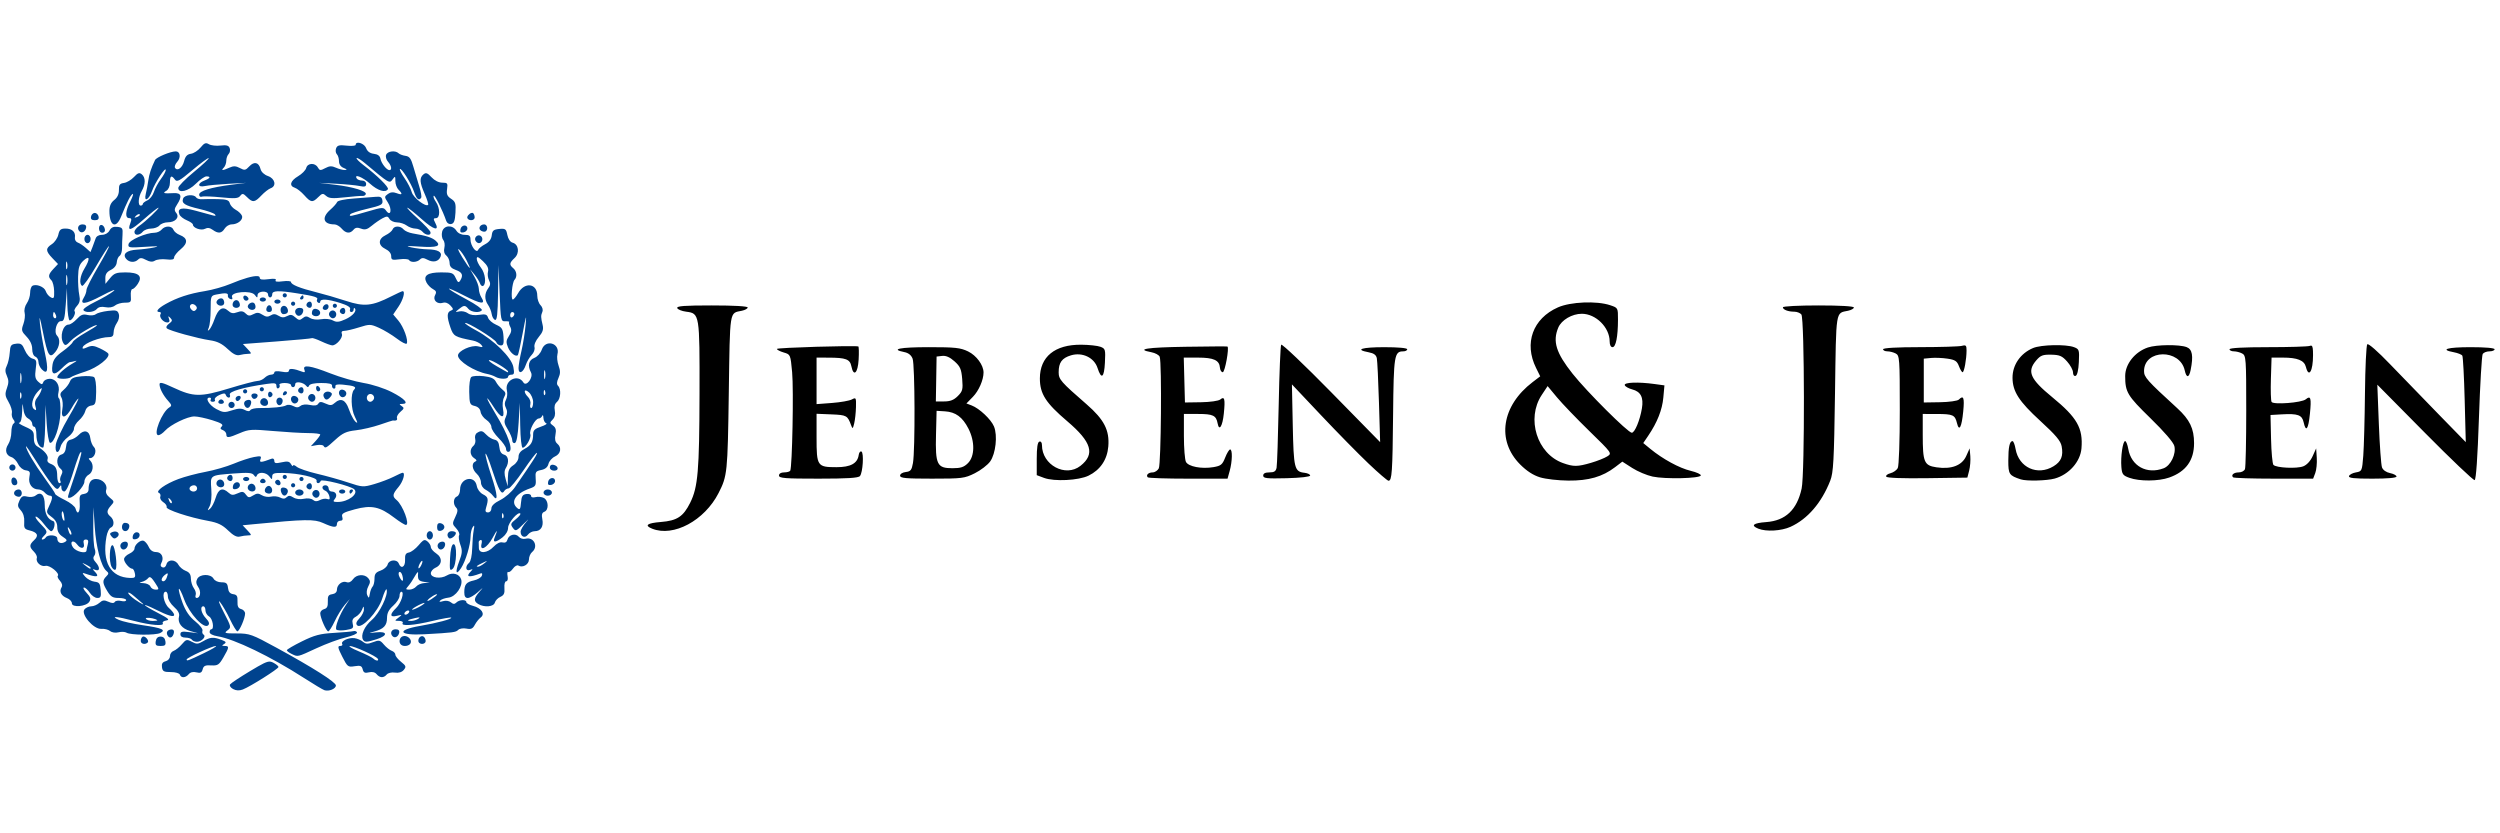 <svg width="1200" height="400" version="1.1" viewBox="0 0 1200 400" xml:space="preserve" xmlns="http://www.w3.org/2000/svg"><g id="foreground" transform="translate(-82.444 362.09)"><path d="m253.83-293.51c-0.399 0.129-0.656 0.427-0.656 0.934 0 0.483-1.961 0.659-4.357 0.389-3.536-0.399-4.486-0.154-5.041 1.293-0.376 0.981-0.219 2.249 0.35 2.818 0.569 0.569 1.035 2.086 1.035 3.371 0 1.487 0.82 2.666 2.254 3.242 1.653 0.664 1.8 0.922 0.549 0.969-0.938 0.035-2.859-0.462-4.268-1.103-2.015-0.918-3.11-0.872-5.144 0.217-2.286 1.224-2.696 1.185-3.547-0.336-1.32-2.358-4.933-2.196-5.572 0.25-0.283 1.083-2.045 2.87-3.914 3.973-3.744 2.209-4.417 4.621-1.543 5.533 1.021 0.324 3.053 1.931 4.516 3.572 3.155 3.542 3.98 3.653 6.732 0.9 1.867-1.867 2.261-1.929 3.758-0.584 1.352 1.214 3.065 1.348 8.951 0.697 4.004-0.443 7.836-0.745 8.516-0.67 0.679 0.075 1.393-0.314 1.584-0.865 0.504-1.453-6.224-3.498-14.875-4.521l-7.514-0.889 8.016 0.414c4.408 0.227 9.479 0.711 11.27 1.076 2.61 0.532 3.256 0.342 3.256-0.963 0-0.944-0.816-1.629-1.943-1.629-1.069 0-2.224-0.451-2.564-1.002-1.478-2.392 2.833-0.698 6.379 2.506 3.724 3.364 7.419 4.492 8.576 2.619 0.569-0.92-5.175-6.577-11.727-11.549-2.081-1.579-3.561-3.093-3.289-3.365 0.272-0.272 2.043 0.804 3.936 2.393 11.72 9.836 11.819 9.895 13.293 7.879 1.28-1.75 1.365-1.703 1.365 0.758 0 1.443 0.677 3.3 1.504 4.127 2.16 2.16 1.855 2.732-0.898 1.685-1.664-0.633-2.954-0.509-4.203 0.404-1.726 1.262-1.727 1.43-0.027 4.023 2.154 3.287 1.421 7.029-0.785 4.012-1.308-1.788-1.592-1.776-8.902 0.348-8.43 2.45-9.067 2.553-8.324 1.352 0.287-0.464 3.944-1.65 8.127-2.635 6.729-1.585 7.569-2.036 7.301-3.916-0.243-1.704-0.898-2.067-3.309-1.838-1.653 0.157-6.385 0.525-10.518 0.816-4.377 0.309-7.686 1.017-7.926 1.697-0.226 0.642-1.691 2.293-3.256 3.666-4.346 3.814-3.416 7.059 2.023 7.059 0.934 1e-5 2.47 0.902 3.414 2.004 2.025 2.365 4.033 2.561 5.697 0.555 0.875-1.055 1.854-1.202 3.598-0.539 1.89 0.718 2.982 0.422 5.182-1.408 1.533-1.275 3.869-2.886 5.189-3.582 2.034-1.071 2.538-1.018 3.305 0.352 0.498 0.889 2.122 1.631 3.609 1.648s3.581 0.695 4.65 1.504 2.93 1.471 4.135 1.471 2.752 0.675 3.438 1.502c1.534 1.849 4.274 1.987 3.83 0.193-0.178-0.72-2.92-3.651-6.094-6.512-3.174-2.861-5.429-5.199-5.01-5.197 0.419 2e-3 3.548 2.49 6.953 5.527 5.88 5.245 8.703 5.915 6.342 1.502-0.868-1.623-0.778-2.025 0.455-2.025 2.067 0 2.026-4.867-0.066-7.856-0.883-1.26-1.339-2.557-1.016-2.881 0.52-0.52 4.309 7.097 6 12.062 0.359 1.053 1.365 1.687 2.377 1.494 1.35-0.257 1.826-1.513 2.055-5.438 0.259-4.447-9e-3 -5.307-2.092-6.672-1.887-1.236-2.295-2.217-1.938-4.654 0.412-2.811 0.206-3.088-2.301-3.088-1.677 0-3.695-1.015-5.16-2.596-1.954-2.109-2.681-2.369-3.871-1.381-1.99 1.652-1.845 3.869 0.621 9.443 1.148 2.595 1.879 4.928 1.623 5.184-1.161 1.161-7.162-3.471-7.856-6.062-0.414-1.55-1.971-4.577-3.461-6.727-1.49-2.15-2.496-4.123-2.234-4.385 0.724-0.724 5.485 6.941 6.816 10.975 1.138 3.447 2.365 4.438 3.408 2.75 0.277-0.448-0.129-2.815-0.902-5.26-0.774-2.445-2.041-6.7-2.814-9.455-1.128-4.019-1.877-5.075-3.795-5.344-1.314-0.184-2.818-0.748-3.342-1.252-1.557-1.5-5.298-1.043-5.979 0.73-0.348 0.906 0.057 2.406 0.896 3.334 1.661 1.836 2.031 4.035 0.68 4.035-1.33 0-3.919-3.303-4.318-5.51-0.241-1.334-1.297-2.112-3.16-2.326-1.871-0.215-3.106-1.129-3.725-2.756-0.656-1.724-3.13-2.875-4.326-2.488zm-72.996 0.281c-0.592 0.233-1.219 0.849-2.113 1.941-1.201 1.468-3.286 2.82-4.631 3.006-1.778 0.245-2.666 1.197-3.256 3.486-0.837 3.248-3.27 5.056-4.383 3.256-0.347-0.562 0.144-1.877 1.092-2.924 1.835-2.027 1.39-4.994-0.744-4.969-2.583 0.03-9.29 2.832-9.92 4.144-1.906 3.97-2.81 6.71-3.252 9.865-0.27 1.929-0.812 4.805-1.205 6.393-1.033 4.174 1.449 3.003 3.004-1.418 1.392-3.957 6.584-11.887 6.584-10.057 0 0.665-1.07 2.644-2.377 4.398-1.307 1.754-2.801 4.54-3.32 6.193-0.519 1.653-1.931 3.452-3.135 3.996s-2.188 1.332-2.188 1.752c0 0.42-0.451 0.764-1.002 0.764-1.455 0-1.163-4.102 0.5-7.012 1.86-3.254 1.875-6.459 0.037-7.984-1.189-0.987-1.902-0.744-3.779 1.281-1.273 1.373-3.43 2.653-4.795 2.846-2.029 0.286-2.472 0.898-2.422 3.356 0.041 1.996-0.716 3.62-2.254 4.832-1.594 1.257-2.314 2.87-2.314 5.178 1e-5 7.331 3.157 8.883 5.623 2.764 2.797-6.939 4.44-10.178 5.496-10.83 0.577-0.357 0.115 1.184-1.027 3.424-2.437 4.776-2.685 8.158-0.6 8.158 1.146 0 1.272 0.541 0.564 2.402-1.606 4.224 0.114 3.72 6.531-1.914 3.444-3.023 6.562-5.498 6.93-5.498 0.875 0-6.335 6.831-9.242 8.756-1.24 0.821-2.254 2.118-2.254 2.881 0 1.841 2.442 1.771 4.008-0.115 0.686-0.826 2.488-1.502 4.006-1.502s3.322-0.677 4.008-1.504c0.686-0.826 2.49-1.502 4.008-1.502 3.61 0 5.753-2.406 4.012-4.504-1.001-1.206-0.929-1.978 0.377-3.971 2.626-4.008 2.116-5.731-1.635-5.525-4.755 0.26-5.467 0.035-3.506-1.107 1.043-0.607 1.754-2.219 1.754-3.977 0-3.293 0.724-3.718 2.41-1.412 0.965 1.32 2.187 0.652 8.439-4.611 4.021-3.385 7.514-5.952 7.762-5.705s-2.938 3.229-7.078 6.627c-4.14 3.398-7.527 6.848-7.527 7.668 0 2.786 4.79 1.644 8.449-2.016 1.929-1.929 4.198-3.508 5.043-3.508 2.303 0 1.853 0.931-0.969 2.004-3.469 1.319-3.271 3.408 0.25 2.633 1.515-0.334 6.588-0.815 11.271-1.07l8.516-0.463-7.014 0.895c-9.871 1.258-15.527 2.991-15.527 4.756 0 0.814 0.581 1.257 1.291 0.984s4.881-0.129 9.268 0.318c6.595 0.673 8.178 0.552 9.146-0.695 1.025-1.32 1.432-1.248 3.256 0.576 2.741 2.741 3.678 2.636 6.898-0.77 1.484-1.57 3.489-3.133 4.453-3.475 2.927-1.036 2.146-4.656-1.26-5.844-1.825-0.636-3.241-1.97-3.596-3.383-0.82-3.268-3.043-3.79-5.394-1.266-1.786 1.917-2.267 2.002-4.508 0.803-1.964-1.051-3.064-1.089-5.068-0.176-3.278 1.494-4.183 1.482-2.666-0.035 0.661-0.661 1.203-2.15 1.203-3.307s0.511-2.614 1.135-3.238c0.624-0.624 0.844-1.889 0.49-2.812-0.491-1.28-1.534-1.572-4.391-1.23-2.061 0.246-4.568-0.045-5.57-0.645-0.746-0.446-1.301-0.596-1.893-0.363zm-7.49 24.861c-1.342 0.11-2.643 0.646-2.982 1.529-0.901 2.348 0.711 3.393 7.777 5.041 3.521 0.821 6.855 1.975 7.408 2.562 0.7 0.743 0.397 0.903-0.996 0.523-1.102-0.3-4.845-1.319-8.318-2.264-6.547-1.78-8.845-1.234-7.672 1.824 0.333 0.868 1.926 2.125 3.539 2.793 1.613 0.668 2.934 1.596 2.934 2.061 0 1.631 3.941 3.025 5.775 2.043 1.219-0.652 2.366-0.507 3.697 0.467 2.652 1.939 4.312 1.77 5.787-0.592 0.688-1.102 2.183-2.004 3.322-2.004 2.974 0 5.683-2.263 4.961-4.144-0.335-0.872-1.673-2.155-2.975-2.852-1.302-0.697-2.589-2.113-2.859-3.147-0.398-1.523-1.505-1.9-5.844-1.99-2.944-0.061-6.325-0.035-7.512 0.059-1.187 0.093-2.454-0.307-2.814-0.891-0.503-0.815-1.886-1.129-3.228-1.02zm-45.396 8.475c-0.811 0-1.627 0.788-1.812 1.752-0.237 1.23 0.304 1.754 1.812 1.754 1.509 0 2.049-0.524 1.812-1.754-0.186-0.964-1.001-1.752-1.812-1.752zm180.76 0.019c-1.068 0.301-2.377 1.77-1.865 2.598 0.854 1.381 3.438 1.045 3.438-0.447 0-0.735-0.298-1.632-0.66-1.994-0.227-0.226-0.556-0.257-0.912-0.156zm-159.19 0.674c0.308 0.308-0.248 0.87-1.236 1.246-1.428 0.544-1.543 0.427-0.561-0.562 0.68-0.685 1.488-0.992 1.797-0.684zm-27.504 4.816c-2.004 1e-5 -2.807 1.941-1.389 3.359 1.074 1.074 2.785 0.154 3.143-1.689 0.218-1.126-0.353-1.67-1.754-1.67zm192.84 0c-2.058 1e-5 -3.07 2.073-1.488 3.051 0.733 0.453 1.693 0.602 2.133 0.33 1.362-0.842 0.878-3.381-0.645-3.381zm-183.66 0.27c-0.646-0.095-1.232 0.43-1.232 1.65 0 1.231 0.647 2.088 1.576 2.088 0.933 0 1.444-0.683 1.252-1.672-0.244-1.257-0.95-1.971-1.596-2.066zm174.08 0.27c-0.781 0.083-1.613 0.71-1.824 1.807-0.258 1.339 0.149 1.746 1.488 1.488 1.014-0.195 1.844-1.025 1.844-1.844 0-1.074-0.727-1.534-1.508-1.451zm-7.584 0.43c-1.379 0.104-2.625 0.972-3.022 2.551-0.349 1.39-0.115 3.14 0.523 3.91 0.636 0.767 0.883 2.485 0.549 3.818-0.397 1.58-0.063 2.877 0.959 3.725 0.862 0.715 1.566 2.33 1.566 3.586 0 1.637 0.852 2.579 3.006 3.33 3.08 1.074 3.674 2.551 2.057 5.107-0.735 1.162-1.162 0.913-2.148-1.252-1.129-2.477-1.71-2.703-6.959-2.703-6.591 0-8.82 1.562-7.021 4.922 0.602 1.125 1.992 2.525 3.088 3.111 1.561 0.835 1.778 1.47 1 2.924-1.247 2.33 1.006 4.512 3.758 3.639 1.171-0.372 2.532 0.12 3.598 1.297 1.515 1.674 1.534 1.962 0.168 2.486-1.902 0.73-1.937 2.954-0.125 8.16 1.428 4.102 2.042 4.455 10.818 6.199 1.498 0.298 3.267 1.195 3.932 1.996 1.024 1.234 0.792 1.353-1.531 0.77-3.147-0.79-9.631 2.164-9.631 4.387 0 2.678 7.88 7.666 13.959 8.836 1.341 0.258 3.144 0.882 4.008 1.387 2.114 1.237 6.076 1.223 6.076-0.021 0-0.551 0.727-1.002 1.615-1.002 1.317 0 1.486-0.678 0.922-3.688-0.863-4.598-9.419-13.017-17.832-17.545-3.178-1.71-5.579-3.308-5.336-3.551 0.759-0.759 14.358 7.623 14.975 9.23 0.322 0.84 1.302 1.527 2.178 1.527 1.253 0 1.526-0.906 1.283-4.258-0.269-3.713-0.724-4.44-3.553-5.686-1.784-0.785-3.521-2.3-3.859-3.367-0.508-1.602-1.251-1.842-4.269-1.377-2.308 0.356-4.316 0.066-5.453-0.785-0.99-0.741-2.794-1.135-4.008-0.877-2.157 0.458-2.164 0.433-0.264-1.107 2.411-1.955 2.999-1.964 4.568-0.074 1.371 1.652 5.564 2.035 6.457 0.59 0.31-0.502-2.933-2.791-7.205-5.086-10.596-5.692-11.781-7.316-1.471-2.016 8.352 4.294 10.685 4.561 8.441 0.969-0.668-1.069-1.215-2.912-1.215-4.094-1e-5 -1.182-0.945-3.78-2.102-5.773l-2.103-3.625 2.086 2.504c1.147 1.377 2.352 3.301 2.676 4.273 0.324 0.972 1.008 1.507 1.52 1.191 1.627-1.006 1.001-6.106-1.074-8.744-1.102-1.401-2.002-3.303-2.002-4.227-1e-5 -1.32 0.637-1.079 2.971 1.123 2.137 2.017 2.815 3.422 2.418 5.002-0.303 1.208-0.079 3.077 0.498 4.154 0.778 1.455 0.679 2.447-0.385 3.852-1.836 2.425-1.87 5.418-0.092 7.957 0.772 1.102 1.562 3.084 1.754 4.402 0.192 1.319 0.913 2.584 1.602 2.811 0.953 0.314 1.3-2.778 1.457-12.945l0.207-13.357 0.545 13.525c0.533 13.218 0.596 13.523 2.795 13.445 1.237-0.043 2.043 0.127 1.789 0.381-0.254 0.254-0.013 1.3 0.535 2.324 0.728 1.361 0.551 2.538-0.656 4.381-1.379 2.105-1.452 3.004-0.439 5.449 1.107 2.673 3.723 4.72 4.736 3.707 0.227-0.227 1.286-5.084 2.353-10.793 1.58-8.448 1.836-9.167 1.373-3.867-0.313 3.582-1.205 9.216-1.982 12.521-0.778 3.306-1.42 7.064-1.428 8.35-0.02 3.226 2.241 2.263 3.49-1.486 0.551-1.653 1.827-3.829 2.834-4.834 1.02-1.018 1.612-2.659 1.338-3.707-0.291-1.113 0.543-3.108 2.039-4.887 1.922-2.284 2.371-3.662 1.875-5.734-0.897-3.749-0.912-4.488-0.133-6.356 0.391-0.937 0.018-2.285-0.883-3.186-0.858-0.858-1.56-2.889-1.56-4.514 0-6.023-6.066-6.829-9.219-1.225-0.939 1.668-2.078 3.033-2.531 3.033-1.068 0-0.344-8.22 0.834-9.467 1.37-1.45 1.075-4.168-0.604-5.561-2.011-1.669-1.897-2.558 0.625-4.908 2.523-2.35 1.968-6.595-0.963-7.361-1.121-0.293-2.118-1.762-2.504-3.689-0.582-2.908-0.941-3.175-3.908-2.889-2.729 0.263-3.321 0.77-3.586 3.078-0.212 1.84-1.271 3.258-3.166 4.238-1.566 0.81-3.084 2.044-3.375 2.744-0.773 1.861-3.66-2.026-3.66-4.928 0-1.857-0.546-2.314-2.766-2.314-1.679 0-3.255-0.785-4.016-2.002-0.924-1.479-2.435-2.141-3.814-2.037zm-24.479 0.08c-1.038 4e-3 -1.974 0.46-2.322 1.369-0.299 0.779-1.813 2.026-3.363 2.769-3.661 1.755-3.691 4.887-0.064 6.625 1.697 0.814 2.754 2.118 2.754 3.4 0 1.849 0.447 2.023 4.008 1.545 2.204-0.296 4.258-0.131 4.566 0.367v2e-3c0.794 1.284 3.831 1.122 5.231-0.277 0.908-0.908 1.753-0.876 3.641 0.135 2.787 1.491 5.347 0.864 6.268-1.535 0.836-2.178-1.308-3.382-6.18-3.471-2.204-0.04-5.812-0.474-8.016-0.965-2.984-0.664-1.927-0.754 4.141-0.35 8.496 0.566 10.639-0.247 7.607-2.887-1.7-1.48-4.588-2.389-10.961-3.447-1.771-0.294-3.743-1.163-4.381-1.932-0.751-0.904-1.89-1.354-2.928-1.35zm-110.03 6e-3c-1.119-0.015-2.347 0.465-3.164 1.449-0.686 0.827-2.207 1.506-3.379 1.508-4.072 8e-3 -12.126 3.521-12.498 5.453-0.333 1.727 0.239 1.819 8.01 1.299 5.83-0.39 7.153-0.3 4.361 0.293-2.204 0.468-5.929 0.949-8.277 1.07-4.966 0.256-7.161 2.097-5.248 4.402 1.495 1.801 4.163 1.949 5.791 0.32 0.908-0.908 1.78-0.86 3.768 0.203 1.865 0.998 3.06 1.093 4.279 0.342 0.93-0.573 3.381-0.841 5.447-0.594 2.721 0.325 3.755 0.074 3.748-0.912-5e-3 -0.749 1.421-2.538 3.168-3.975 3.58-2.943 3.406-5.362-0.492-6.844-1.317-0.501-2.667-1.621-3-2.49-0.384-1.001-1.394-1.51-2.514-1.525zm-24.385 0.137c-1.893-0.219-3.015 0.3-3.793 1.754-0.662 1.238-2.106 2.062-3.606 2.062-1.504 0-2.719 0.7-3.051 1.754-0.303 0.964-0.983 2.83-1.512 4.144l-0.961 2.391-2.215-1.992c-1.217-1.095-2.966-2.255-3.887-2.578-0.92-0.324-1.542-1.406-1.381-2.404 0.428-2.653-1.309-4.318-4.502-4.318-2.284 0-2.922 0.542-3.447 2.932-0.354 1.613-1.741 3.651-3.084 4.531-3.118 2.043-3.073 3.288 0.244 6.75l2.686 2.805-2.186 2.324c-2.489 2.649-2.692 3.792-0.979 5.506 0.663 0.663 1.25 2.978 1.305 5.141 0.086 3.435-0.12 3.814-1.639 3.002-0.956-0.512-2.023-1.832-2.373-2.934-0.666-2.099-4.643-3.664-6.457-2.543-0.582 0.36-1.059 1.881-1.059 3.379s-0.722 3.753-1.603 5.012c-0.916 1.308-1.355 3.228-1.027 4.481 0.316 1.205 0.047 3.652-0.598 5.438-1.071 2.964-0.938 3.491 1.529 6.066 1.743 1.819 2.701 3.919 2.701 5.914 0 1.826 0.617 3.33 1.504 3.67 0.827 0.317 1.502 1.461 1.502 2.541s0.737 2.7 1.639 3.602c2.821 2.821 3.26 0.298 1.412-8.125-0.981-4.472-2.042-10.784-2.357-14.025-0.415-4.265-0.019-3.125 1.434 4.125 2.321 11.584 3.209 13.022 5.959 9.656 2.145-2.625 2.52-6.166 0.83-7.856-1.663-1.663-0.169-7.101 1.906-6.941 1.425 0.109 1.792-1.164 2.268-7.883l0.568-8.016 0.184 7.764c0.101 4.27 0.619 7.766 1.15 7.766 1.254 0 3.16-3.555 2.344-4.371-0.345-0.345 0.176-1.512 1.156-2.596 1.335-1.475 1.607-2.801 1.084-5.268-0.384-1.812-0.636-5.747-0.561-8.744 0.111-4.386 0.614-5.893 2.582-7.717 3.07-2.846 3.304-0.813 0.445 3.875-2.115 3.47-2.619 7.292-1.088 8.238 0.505 0.312 3.527-3.927 6.717-9.42 3.19-5.493 5.97-9.817 6.178-9.609 0.208 0.208-2.139 4.654-5.215 9.881-3.076 5.226-5.594 10.229-5.594 11.117s-0.545 2.491-1.213 3.561c-2.344 3.753 0.45 3.493 8.559-0.795 4.501-2.38 7.057-3.388 5.68-2.238s-5.332 3.463-8.787 5.143c-3.455 1.679-6.023 3.477-5.703 3.994 0.897 1.451 5.085 1.113 6.439-0.52 0.8-0.964 2.203-1.262 4.127-0.877 1.789 0.358 3.558 0.052 4.578-0.793 0.915-0.757 3.058-1.377 4.762-1.377 2.88 0 3.08-0.23 2.844-3.256-0.14-1.791 0.188-3.256 0.729-3.256 0.54 0 1.723-1.129 2.627-2.51 2.427-3.704 0.483-5.506-5.941-5.506-4.348 0-5.43 0.407-7.354 2.756l-2.256 2.754-0.037-2.699c-0.026-1.954 0.705-3.062 2.644-4.008 1.659-0.809 2.744-2.2 2.846-3.652 0.09-1.29 0.7-2.679 1.355-3.084s1.185-2.054 1.178-3.664c-7e-3 -1.611 0.094-4.507 0.223-6.436 0.209-3.129-0.055-3.539-2.453-3.816zm-14.344 3.816c-0.835 0-1.502 0.891-1.502 2.004s0.667 2.004 1.502 2.004c0.835 0 1.502-0.891 1.502-2.004s-0.667-2.004-1.502-2.004zm187.81 0.242c-1.188 0.034-2.302 1.425-1.527 2.678 0.37 0.599 1.071 1.088 1.557 1.088 1.547 0 2.271-2.137 1.115-3.293-0.346-0.345-0.749-0.484-1.145-0.473zm-9.871 6.65c0.033-0.1 0.158-0.065 0.385 0.123 0.906 0.752 2.527 3.088 3.6 5.191 2.758 5.405 1.779 4.741-2.019-1.369-1.331-2.142-2.064-3.645-1.965-3.945zm-188.1 6.033c0.09-0.224 0.211-0.118 0.338 0.369 0.254 0.975 0.237 2.326-0.037 3.004-0.274 0.678-0.483-0.118-0.463-1.772 0.01-0.827 0.072-1.378 0.162-1.602zm0.037 6.449c0.083-0.316 0.195-0.199 0.314 0.424 0.24 1.246 0.231 3.05-0.019 4.008-0.251 0.958-0.447-0.062-0.436-2.266 6e-3 -1.102 0.058-1.85 0.141-2.166zm91.727 0.451c-2.038-0.197-6.873 1.149-12.945 3.705-3.189 1.342-8.726 2.907-12.303 3.478-7.541 1.205-13.364 3.125-18.879 6.225-3.778 2.123-5.052 3.834-2.853 3.834 0.584 0 0.771 0.47 0.416 1.045-0.83 1.343 1.326 3.965 3.262 3.965 1.003 0 1.27-0.572 0.82-1.754-0.551-1.448-0.439-1.524 0.645-0.434 1.082 1.088 0.969 1.571-0.639 2.758-1.173 0.866-1.572 1.772-1.002 2.273 1.277 1.122 14.825 4.855 20.711 5.707 3.457 0.5 5.73 1.623 8.418 4.158 2.63 2.48 4.283 3.311 5.783 2.908 1.156-0.31 2.969-0.568 4.029-0.576 1.825-0.013 1.81-0.14-0.277-2.361l-2.205-2.348 16.281-1.238c8.955-0.682 16.526-1.391 16.826-1.576 0.3-0.185 2.34 0.512 4.533 1.549s4.551 1.899 5.24 1.918c2.008 0.054 5.269-3.786 4.629-5.453-0.388-1.012 0.012-1.525 1.188-1.525 0.975 0 4.159-0.752 7.078-1.672 5.069-1.598 5.5-1.587 9.596 0.25 2.359 1.058 6.193 3.373 8.52 5.144s4.455 2.856 4.731 2.41c0.91-1.472-1.462-8.022-3.994-11.031l-2.488-2.959 2.527-3.725c2.276-3.354 3.371-7.451 1.992-7.451-0.294 0-2.718 1.106-5.387 2.459-9.315 4.72-12.981 5.089-21.816 2.199-4.305-1.408-10.756-3.285-14.338-4.172-7.743-1.917-12.021-3.65-12.021-4.871 0-0.489-1.804-0.647-4.008-0.352-2.679 0.359-3.791 0.186-3.353-0.521 0.439-0.711-0.714-0.874-3.506-0.5-3.03 0.406-4.16 0.203-4.16-0.744 0-0.421-0.369-0.657-1.049-0.723zm9.635 7.279c1.861-0.07 4.866 0.266 9.445 0.992 8.312 1.317 10.174 1.897 9.516 2.963-0.292 0.473-0.074 1.144 0.486 1.49 0.56 0.346 1.02 0.152 1.02-0.432 0-1.528 3.549-1.308 9.588 0.596 3.587 1.131 5.093 2.086 4.74 3.006-0.285 0.742-0.018 1.348 0.592 1.348 0.61 0 1.109-0.525 1.109-1.168 0-0.643 0.235-0.933 0.523-0.645 1.201 1.201-0.892 3.676-4.473 5.291-3.102 1.399-4.252 1.501-6.057 0.535-1.278-0.684-3.659-0.924-5.584-0.562-1.999 0.375-4.15 0.132-5.322-0.6-1.572-0.982-2.29-0.961-3.57 0.102-1.349 1.119-1.904 1.057-3.504-0.391-1.506-1.363-2.332-1.49-3.967-0.615-1.544 0.826-2.575 0.785-4.094-0.164-1.508-0.942-2.48-0.984-3.779-0.164-1.32 0.833-2.288 0.753-3.938-0.328-1.727-1.131-2.648-1.188-4.375-0.264-1.756 0.94-2.488 0.872-3.711-0.352-1.143-1.143-2.148-1.286-4.029-0.57-1.933 0.735-2.948 0.554-4.43-0.787-2.558-2.315-4.735-0.903-6.51 4.223-0.747 2.159-1.863 4.385-2.481 4.949-0.819 0.748-0.882 0.484-0.23-0.977 0.492-1.102 0.898-5.013 0.9-8.691 4e-3 -6.564 0.056-6.699 2.883-7.264 4.26-0.851 5.665-0.706 5.385 0.553-0.138 0.62 0.386 1.357 1.162 1.639 0.942 0.342 1.218 9e-3 0.832-0.998-0.926-2.413 9.134-3.324 10.908-0.988 1.171 1.542 1.313 1.551 1.342 0.096 0.04-2.039 5.041-2.287 5.041-0.25 0 0.758 0.451 1.377 1.002 1.377s1.002-0.675 1.002-1.502c0-0.899 0.716-1.377 2.576-1.447zm3.436 0.947c-0.551 0-1.002 0.451-1.002 1.002 0 0.551 0.451 1 1.002 1 0.551 1e-5 1.002-0.449 1.002-1 0-0.551-0.451-1.002-1.002-1.002zm8.574 1.002c-0.243 0-0.72 0.449-1.06 1-0.341 0.551-0.142 1.002 0.441 1.002s1.061-0.451 1.061-1.002c0-0.551-0.198-1-0.441-1zm-27.436 0.141c-0.865-0.191-1.419 0.657-0.705 1.812 0.369 0.597 1.129 0.8 1.689 0.453 0.684-0.423 0.667-0.982-0.053-1.701-0.321-0.321-0.643-0.501-0.932-0.564zm8.342 0.859c-0.827 0-1.502 0.451-1.502 1.002s0.675 1.002 1.502 1.002c0.826 0 1.502-0.451 1.502-1.002s-0.675-1.002-1.502-1.002zm-20.414 0.475c-1.138 0.24-2.262 1.504-1.695 2.42 0.994 1.608 3.576 1.37 3.576-0.33 0-0.794-0.359-1.666-0.799-1.938-0.32-0.198-0.703-0.232-1.082-0.152zm27.428 0.527c-0.827 0-1.504 0.451-1.504 1.002s0.677 1.002 1.504 1.002 1.502-0.451 1.502-1.002-0.675-1.002-1.502-1.002zm-19.377 0.354c-0.996-0.286-2.162 0.668-2.162 2.211 0 1.523 2.539 2.007 3.381 0.645 0.272-0.44 0.123-1.4-0.33-2.133-0.244-0.395-0.557-0.627-0.889-0.723zm26.891 0.648c-0.551 0-1.002 0.451-1.002 1.002s0.451 1.002 1.002 1.002c0.551 0 1-0.451 1-1.002s-0.449-1.002-1-1.002zm8.072 0c-1.263 0-2.168 1.565-1.367 2.365 1.128 1.128 2.311 0.688 2.311-0.861 0-0.827-0.425-1.504-0.943-1.504zm-27.986 0.475c-1.138 0.24-2.262 1.503-1.695 2.42 0.994 1.608 3.576 1.37 3.576-0.33 0-0.794-0.359-1.666-0.799-1.938-0.32-0.198-0.703-0.232-1.082-0.152zm39.949 0.527c-0.551 0-1.002 0.451-1.002 1.002 0 0.551 0.451 1.002 1.002 1.002 0.551 0 1.002-0.451 1.002-1.002 0-0.551-0.451-1.002-1.002-1.002zm-68.102 0.191c0.402 0.058 0.845 0.275 1.268 0.697 0.773 0.773 0.795 1.436 0.07 2.16-0.724 0.724-1.414 0.598-2.252-0.412-1.139-1.372-0.293-2.62 0.914-2.445zm63.941 0.066c-0.617 0.088-1.312 0.63-1.621 1.559-0.218 0.654 0.317 1.189 1.19 1.189 0.872 0 1.586-0.714 1.586-1.586 0-0.885-0.538-1.25-1.154-1.162zm-27.387 0.488c-0.552 0.041-1.109 0.617-1.336 1.705-0.189 0.908 0.364 1.557 1.326 1.557 1.032 0 1.524-0.657 1.312-1.754-0.203-1.056-0.751-1.549-1.303-1.508zm6.859 0.307c-0.73 0.131-1.359 0.814-1.359 1.953 0 1.102 0.601 2.004 1.336 2.004 1.884 0 2.623-0.965 1.994-2.603-0.409-1.065-1.24-1.485-1.971-1.353zm7.731 0.951c-2.004 0-2.807 1.943-1.389 3.361 1.074 1.074 2.785 0.152 3.143-1.691 0.218-1.126-0.353-1.67-1.754-1.67zm21.023 0c-1.263 0-2.168 1.565-1.367 2.365 1.128 1.128 2.311 0.686 2.311-0.863 0-0.827-0.425-1.502-0.943-1.502zm-12.484 0.678c-1.638-0.629-2.602 0.11-2.602 1.994 0 0.735 0.902 1.336 2.004 1.336 2.278 0 2.729-2.512 0.598-3.33zm7.385 0.564c-1.188 0.034-2.3 1.425-1.525 2.678 0.37 0.599 1.071 1.09 1.557 1.09 1.547 0 2.271-2.137 1.115-3.293-0.346-0.346-0.751-0.486-1.147-0.475zm-104 0.127c-0.738-0.212-1.902-0.144-3.887 0.09-2.514 0.296-5.141 1.009-5.836 1.586-0.695 0.577-2.478 0.744-3.963 0.371-2.14-0.537-3.206-0.13-5.144 1.961-1.345 1.451-3.088 2.639-3.873 2.639-2.837 0-4.487 5.925-2.51 9.016 0.81 1.266 1.368 1.067 3.539-1.26 2.275-2.438 12.5-8.467 12.5-7.369 0 0.232-2.5 1.833-5.555 3.557s-5.785 3.739-6.068 4.477c-0.283 0.738-2.464 2.742-4.848 4.453-3.201 2.299-4.467 3.968-4.844 6.389-0.752 4.828 0.726 5.487 4.299 1.914 1.729-1.729 3.525-3.144 3.988-3.144s1.668-0.254 2.678-0.564c1.009-0.311 0.481 0.194-1.172 1.123-3.593 2.018-7.514 5.478-7.514 6.629 0 1.058 5.305 1.083 6.562 0.031 0.523-0.438 3.657-1.654 6.963-2.703 5.816-1.846 12.088-6.795 10.947-8.641-0.282-0.456-2.095-1.581-4.027-2.498-2.832-1.344-4.008-1.442-6.059-0.508-1.959 0.892-2.453 0.883-2.144-0.041 0.634-1.901 8.31-4.85 12.625-4.85 1.604 0 2.184-0.605 2.184-2.281 0-1.255 0.705-3.289 1.566-4.519 0.916-1.307 1.299-3.081 0.922-4.269-0.28-0.883-0.592-1.374-1.33-1.586zm-29.818 0.635c0.217 0 0.654 0.675 0.971 1.502 0.317 0.827 0.139 1.504-0.395 1.504s-0.969-0.677-0.969-1.504 0.176-1.502 0.393-1.502zm220.01 0c0.551 0 1.002 0.425 1.002 0.943s-0.451 1.22-1.002 1.56-1.002-0.082-1.002-0.941c0-0.859 0.451-1.562 1.002-1.562zm19.139 15.193c-1.825-0.545-4.054 0.233-4.965 2.846-0.603 1.728-2.137 3.425-3.603 3.982-2.709 1.03-3.321 3.727-1.582 6.977 1.274 2.38-2.285 7.061-3.647 4.797-2.565-4.263-9.142-1.036-7.908 3.881 0.337 1.341 0.135 3.331-0.449 4.422-0.738 1.378-0.743 2.575-0.019 3.928 0.733 1.369 0.706 2.686-0.092 4.436-0.942 2.067-0.774 3.072 0.996 5.936 1.172 1.896 2.131 4.221 2.131 5.166 0 0.945 0.565 1.532 1.254 1.305 0.828-0.273 1.441-3.613 1.81-9.852l0.561-9.438 0.191 10.77c0.111 6.212 0.605 10.77 1.17 10.77 1.561 0 4.308-4.846 3.678-6.488-0.689-1.794 2.375-7.52 4.027-7.529 0.643-3e-3 1.396-0.571 1.674-1.26 0.278-0.689 0.54-0.276 0.584 0.918 0.043 1.194 0.643 2.36 1.332 2.592s-0.44 0.98-2.506 1.664c-2.917 0.965-3.756 1.767-3.756 3.588 0 3.711-1.03 5.478-4.129 7.08-1.941 1.004-2.885 2.265-2.885 3.856 0 1.416-1.004 3.021-2.504 4.004-1.984 1.3-2.524 2.522-2.596 5.877l-0.09 4.234-1.002-3.496c-0.696-2.426-0.668-4.032 0.09-5.246 1.728-2.767 1.312-5.916-0.855-6.482-1.31-0.342-2.048-1.539-2.254-3.654-0.216-2.218-0.898-3.253-2.311-3.512-1.102-0.202-2.809-1.221-3.795-2.264-2.007-2.123-2.608-2.25-4.613-0.98-0.807 0.511-1.166 1.757-0.854 2.953 0.302 1.156-0.078 2.582-0.859 3.231-1.932 1.603-1.753 4.6 0.354 5.934 1.256 0.795 1.399 1.26 0.502 1.637-1.891 0.795-1.502 3.829 0.752 5.869 1.102 0.997 2.002 2.854 2.002 4.127 0 1.376 0.915 2.802 2.256 3.516 1.24 0.66 2.78 1.916 3.424 2.789 2.63 3.568 2.36-0.338-0.648-9.367-1.756-5.27-3.034-10.063-2.838-10.65 0.196-0.587 1.64 2.908 3.209 7.766 3.211 9.939 4.48 12.178 5.744 10.133 0.442-0.715 1.383-1.299 2.092-1.299 0.709 0 3.96-3.941 7.225-8.758s6.136-8.558 6.381-8.312c0.401 0.401-1.558 3.469-10.529 16.486-1.547 2.245-4.685 4.987-7.047 6.16-2.786 1.384-4.258 2.777-4.258 4.029 0 1.095-0.693 1.914-1.619 1.914-1.214 0-1.448-0.565-0.938-2.254 1.271-4.202 1.058-5.14-1.451-6.414-1.476-0.749-2.713-2.421-3.012-4.066-0.975-5.369-8.008-3.849-8.008 1.73 0 1.543-0.667 3.031-1.502 3.352-1.78 0.683-1.981 3.769-0.352 5.398 0.867 0.867 0.757 1.965-0.447 4.451-1.513 3.125-1.488 3.416 0.457 5.486 1.13 1.203 1.752 2.675 1.385 3.269-0.368 0.595-0.112 2.617 0.566 4.494 1.045 2.889 0.96 4.127-0.545 8.068-2.024 5.299-1.534 6.946 0.941 3.168 2.152-3.284 4.502-11.114 4.521-15.07 8e-3 -1.703 0.486-3.773 1.062-4.6 0.79-1.134 0.902-0.765 0.459 1.506-0.323 1.655-0.655 5.612-0.738 8.791-0.089 3.401-0.699 6.234-1.478 6.881-2.009 1.668-1.688 4.212 0.43 3.406 1.406-0.535 1.504-0.416 0.5 0.596-2.811 2.832-1.145 3.24 4.519 1.111 0.808-0.304 1.049 0.086 0.668 1.078-0.328 0.854-2.023 1.864-3.768 2.242-3.714 0.805-4.639 1.935-4.66 5.695-0.011 1.928 0.495 2.754 1.684 2.754 0.934 0 3.073-1.239 4.754-2.754 2.85-2.569 2.905-2.581 0.807-0.186-2.708 3.091-2.829 4.508-0.498 5.865 2.926 1.704 7.393 1.303 7.92-0.711 0.258-0.986 1.456-2.23 2.662-2.766 1.699-0.754 2.135-1.704 1.938-4.219-0.147-1.879 0.217-3.244 0.867-3.244 0.653 0 0.926-1.034 0.65-2.475-0.26-1.361-0.117-2.254 0.316-1.986 0.434 0.268 1.459-0.472 2.279-1.643 0.82-1.171 1.982-1.824 2.582-1.453 2.026 1.252 5.08-0.498 5.08-2.908 0-1.273 0.675-2.875 1.502-3.561 3.181-2.64 0.838-7.437-3.127-6.4-1.133 0.296-2.557-0.116-3.24-0.939-1.551-1.869-4.82-1.055-5.451 1.357-0.321 1.228-1.115 1.68-2.369 1.352-1.183-0.309-2.783 0.461-4.293 2.068-2.959 3.15-7.066 3.475-7.066 0.559 0-1.102-0.033-2.331-0.074-2.731-0.041-0.399 0.375-0.876 0.924-1.059 0.554-0.185 0.758 0.584 0.459 1.728-1.054 4.029 2.619 2.138 5.24-2.697 2.376-4.382 2.715-4.382 0.955 0-0.943 2.347 0.657 2.213 3.883-0.324 1.581-1.244 2.641-3.069 2.641-4.555 0-2.423 4.759-7.978 5.877-6.859 0.305 0.305-0.687 1.55-2.207 2.766-2.465 1.971-2.614 2.414-1.377 4.1 1.32 1.799 1.575 1.701 5.307-2.047 2.156-2.166 2.681-2.545 1.166-0.842-1.515 1.704-2.756 3.839-2.756 4.744 0 2.45 2.134 3.309 3.518 1.416 0.666-0.911 2.121-1.654 3.232-1.654 2.918 0 4.369-2.26 3.676-5.725-0.443-2.216-0.181-3.165 0.998-3.617 2.194-0.842 2.027-5.387-0.242-6.602-1.013-0.542-2.815-0.731-4.006-0.42-1.321 0.345-2.166 0.104-2.166-0.621 0-0.659-1.003-1.047-2.254-0.869-1.819 0.258-2.316 1.058-2.57 4.146-0.263 3.195-0.551 3.63-1.752 2.633-3.539-2.937-0.909-7.037 6.074-9.465 2.676-0.93 2.976-1.44 2.728-4.648-0.251-3.264-3e-3 -3.66 2.635-4.188 1.971-0.394 3.103-1.35 3.508-2.963 0.329-1.31 1.736-2.901 3.127-3.535 2.806-1.279 3.328-4.292 1.068-6.168-0.99-0.822-1.262-2.201-0.846-4.281 0.456-2.279 0.154-3.402-1.168-4.369-1.627-1.19-1.643-1.44-0.188-2.894 1.038-1.038 1.399-2.557 1.037-4.365-0.37-1.849-0.025-3.21 1.035-4.09 1.798-1.493 2.123-6.15 0.539-7.734-0.732-0.732-0.676-1.869 0.184-3.756 0.948-2.082 0.967-3.446 0.076-5.912-0.637-1.764-0.892-4.224-0.566-5.467 0.701-2.675-0.722-4.543-2.547-5.088zm-257.3 0.016c-2.463 0.283-2.809 0.772-3.055 4.326-0.153 2.204-0.789 5.017-1.416 6.252-0.859 1.692-0.846 2.892 0.053 4.865 0.921 2.02 0.922 3.368 0.008 5.896-1.02 2.821-0.907 3.752 0.809 6.658 1.097 1.858 1.808 4.187 1.578 5.178-0.229 0.991 0.094 2.417 0.717 3.168 0.779 0.939 0.805 1.567 0.082 2.014-0.578 0.357-1.051 2.217-1.051 4.133s-0.686 4.53-1.525 5.811c-1.771 2.703-1.101 5.282 1.592 6.137 1.037 0.329 2.463 1.812 3.172 3.295 0.747 1.563 2.278 2.835 3.643 3.029 2.013 0.286 2.268 0.753 1.775 3.219-0.645 3.226 1.337 5.965 4.316 5.965 0.995 0 2.371 0.675 3.057 1.502s1.854 1.504 2.596 1.504c1.404 0 1.161 1.568-0.906 5.861-0.994 2.063-0.797 2.599 1.594 4.34 1.883 1.371 2.728 2.886 2.728 4.887 0 2.01 0.791 3.416 2.582 4.59 2.207 1.446 2.352 1.822 0.994 2.582-1.895 1.06-3.576 0.223-3.576-1.781 0-1.649-4.541-2.014-5.512-0.443-0.341 0.551-1.075 1.002-1.633 1.002-0.558 0-0.305-0.708 0.561-1.574 2.116-2.116 2.056-2.339-1.629-6.141-1.761-1.817-2.686-3.305-2.055-3.305 0.631 0 2.351 1.577 3.822 3.506 1.471 1.929 3.042 3.508 3.49 3.508 1.367 0 2.34-4.38 1.066-4.805-2.715-0.905-4.123-3.575-4.123-7.822 0-4.775-1.832-6.627-4.426-4.475-0.784 0.651-2.521 0.875-3.969 0.512-2.117-0.531-2.787-0.183-3.762 1.957-1.001 2.197-0.895 2.922 0.678 4.66 1.193 1.319 1.781 3.292 1.633 5.488-0.202 2.999 0.117 3.515 2.553 4.111 3.808 0.932 4.552 2.48 2.231 4.643-2.419 2.253-2.442 3.253-0.135 5.561 0.999 0.999 1.633 2.366 1.408 3.039-0.658 1.973 1.954 4.351 4.148 3.777 1.995-0.522 7.072 3.639 5.887 4.824-0.306 0.306 0.17 1.358 1.057 2.338 1.029 1.137 1.302 2.286 0.754 3.172-1.222 1.977-0.155 4.082 2.6 5.129 1.302 0.495 2.367 1.615 2.367 2.488 0 2.204 6.919 1.592 8.381-0.742 0.841-1.343 0.558-2.253-1.326-4.258-1.317-1.402-1.877-2.549-1.242-2.549 0.634 0 1.892 1.126 2.795 2.504s2.518 2.504 3.59 2.504c1.639 0 1.9-0.596 1.639-3.756-0.267-3.222-0.69-3.801-2.963-4.064-1.458-0.169-3.486-1.26-4.508-2.424-1.379-1.572-1.469-1.98-0.354-1.584 6.107 2.167 7.623 1.831 4.758-1.055-1.004-1.012-0.904-1.129 0.502-0.594 2.252 0.857 2.316-1.271 0.111-3.707-1.153-1.274-1.339-2.191-0.625-3.084 0.583-0.729 0.672-2.124 0.209-3.273-0.444-1.102-0.765-6.062-0.713-11.021l0.094-9.016 0.625 9.518c0.641 9.787 3.079 18.982 5.584 21.061 1.223 1.015 1.216 1.382-0.055 2.652-1.949 1.949-1.858 3.196 0.518 7.092 1.634 2.679 2.608 3.256 5.506 3.256 1.937 0 3.522 0.46 3.522 1.022 0 0.576-1.042 0.759-2.394 0.42-1.317-0.331-2.686-0.132-3.041 0.443-0.445 0.72-1.415 0.697-3.111-0.076-1.992-0.908-2.816-0.806-4.301 0.537-1.01 0.914-2.76 1.662-3.889 1.662s-2.597 0.656-3.262 1.457c-1.918 2.311 4.383 9.64 8.047 9.361 1.505-0.115 3.413 0.353 4.242 1.041 0.876 0.727 2.571 0.985 4.051 0.613 1.399-0.351 3.131-0.265 3.852 0.193 1.862 1.185 13.972 1.286 16.193 0.135 2.878-1.491 0.88-2.379-8.371-3.717-4.684-0.677-9.868-1.835-11.521-2.572-4.421-1.971-1.045-1.732 7.445 0.525 7.863 2.091 14.601 2.609 13.637 1.049-0.316-0.512 0.447-1.091 1.695-1.287 1.825-0.288 1.043-0.989-3.994-3.592-3.444-1.779-6.26-3.461-6.26-3.738s2.141 0.571 4.758 1.887c6.356 3.194 9.268 4.047 9.268 2.713 0-0.592-1.128-2.056-2.506-3.254-2.495-2.17-3.581-7.826-1.502-7.826 0.551 0 1.002 1.052 1.002 2.338 0 1.322 1.273 3.473 2.928 4.947 1.976 1.76 2.76 3.248 2.414 4.572-0.813 3.111 1.312 5.877 5.406 7.033l3.777 1.066-4.258-0.549c-3.452-0.446-4.258-0.249-4.258 1.041 0 1.019 0.881 1.59 2.447 1.59 1.345 0 2.724 0.451 3.064 1.002 0.341 0.551 1.437 1.002 2.439 1.002 2.256 0 4.602-2.559 3.162-3.449-0.554-0.342-0.787-1.196-0.518-1.898 0.269-0.702-1.293-2.71-3.473-4.461-2.766-2.223-4.601-4.895-6.08-8.848-1.165-3.115-1.964-6.127-1.775-6.693 0.189-0.567 1.34 1.703 2.559 5.045 2.486 6.819 9.502 14.387 11.492 12.396 0.775-0.775 0.46-1.744-1.109-3.414-2.263-2.409-2.949-5.709-1.188-5.709 0.551 0 1.002 0.88 1.002 1.955 0 1.075 0.788 2.394 1.752 2.934 1.724 0.965 2.608 6.131 1.049 6.131-0.439 0-0.799 0.619-0.799 1.375 0 0.818 1.55 1.624 3.83 1.988 7.993 1.278 25.511 9.736 41.498 20.037 4.547 2.93 8.944 5.561 9.771 5.846h2e-3c2.123 0.729 5.51-0.668 5.51-2.273 0-1.575-10.875-8.482-28.545-18.133-11.801-6.445-12.885-6.836-18.977-6.836-5.889 0-6.288-0.13-4.516-1.467 1.895-1.429 1.85-1.651-1.832-8.766-2.078-4.015-2.859-6.172-1.734-4.795s3.277 5.093 4.781 8.256c1.504 3.163 3.096 5.754 3.537 5.76 0.975 0.013 3.705-6.3 3.705-8.566 0-0.896-0.85-1.851-1.891-2.123-1.393-0.364-1.856-1.331-1.754-3.664 0.111-2.549-0.29-3.229-2.055-3.481-1.535-0.219-2.288-1.121-2.506-3.006-0.255-2.212-0.814-2.693-3.131-2.693-1.643 0-3.232-0.731-3.807-1.752-1.338-2.38-6.525-2.317-7.816 0.096-0.708 1.322-0.576 2.44 0.465 3.926 1.489 2.125 1.036 5.244-0.762 5.244-0.551 0-0.759-0.631-0.463-1.404s-0.092-2.238-0.863-3.256c-0.771-1.018-1.416-3.102-1.434-4.631-0.023-2.009-0.709-3.038-2.475-3.709-1.344-0.511-2.939-1.852-3.543-2.981-1.399-2.613-5.054-2.688-5.727-0.117-0.299 1.144-1.077 1.715-1.902 1.398-0.93-0.357-1.108-1.05-0.533-2.076 1.43-2.556 0.135-5.264-2.519-5.264-1.583 0-2.792-0.84-3.525-2.449-0.614-1.347-1.719-2.68-2.455-2.963-1.524-0.585-4.4 1.913-4.4 3.82 0 0.699-1.128 1.784-2.506 2.412s-2.504 1.795-2.504 2.594c0 1.558 2.621 4.6 3.963 4.6 0.447 0 1.007 1.014 1.244 2.254 0.364 1.904 8e-3 2.243-2.285 2.17-9.401-0.298-13.541-7.498-11.375-19.777 0.372-2.109 1.299-4.073 2.061-4.365 1.833-0.704 1.765-3.763-0.119-5.326-1.956-1.623-1.896-2.912 0.242-5.275 1.667-1.842 1.641-2.012-0.578-3.809-1.574-1.274-2.125-2.501-1.711-3.807 0.772-2.434-1.824-5.143-4.93-5.143-2.362 0-3.543 1.673-3.543 5.021 0 1.158-0.845 1.972-2.254 2.172-1.985 0.282-2.221 0.829-1.984 4.578 0.269 4.257-1.109 5.898-2.022 2.408-0.266-1.017-2.574-2.86-5.127-4.096s-4.643-2.556-4.643-2.932c0-0.376-2.298-3.829-5.107-7.674-4.863-6.657-8.918-13.555-8.918-15.174 0-0.412 2.233 2.838 4.961 7.223 2.728 4.385 6.096 9.325 7.488 10.979 2.128 2.527 2.692 2.765 3.541 1.502 0.867-1.29 1.012-1.255 1.025 0.25 8e-3 0.964 0.629 1.754 1.379 1.754 0.815 0 2.279-2.922 3.641-7.264 3.081-9.824 3.985-12.133 4.533-11.584 0.256 0.256-1.109 5.141-3.033 10.855-3.974 11.802-3.784 10.998-2.6 10.998 1.962 0 7.115-5.577 7.115-7.701 0-1.235 0.902-2.731 2.004-3.32 2.222-1.189 2.665-4.948 0.803-6.811-0.895-0.895-0.904-1.203-0.035-1.203 2.123 0 3.397-3.707 1.816-5.287-0.781-0.781-1.567-2.724-1.75-4.318-0.405-3.542-2.955-4.273-5.502-1.578-1.014 1.073-2.746 2.117-3.848 2.318-1.413 0.259-2.093 1.294-2.309 3.512-0.206 2.115-0.944 3.312-2.254 3.654-2.355 0.616-2.653 4.877-0.467 6.691 1.107 0.919 1.223 1.714 0.455 3.148-0.565 1.056-0.755 2.361-0.422 2.9 0.334 0.54 0.128 0.98-0.455 0.98-0.584 0-1.068-1.465-1.076-3.256-0.018-3.777-0.765-5.138-3.344-6.092-1.135-0.42-1.631-1.276-1.275-2.203 0.584-1.522-1.472-4.065-4.877-6.031-1.216-0.702-1.792-2.144-1.73-4.326 0.083-2.912-0.37-3.481-4.1-5.139-2.306-1.025-3.63-1.897-2.941-1.936 0.811-0.046 1.313-1.924 1.422-5.33 0.138-4.322 0.238-4.59 0.561-1.506 0.252 2.409 1.089 4.127 2.336 4.795 1.069 0.572 1.943 1.701 1.943 2.508 0 0.807 0.451 1.467 1.002 1.467s1.002 1.713 1.002 3.807c0 3.564 1.365 6.211 3.205 6.211 0.441 0 0.888-4.62 0.992-10.268l0.189-10.27 0.561 8.938c0.309 4.915 1.014 9.081 1.565 9.256 1.869 0.595 4.861-8.002 5.037-14.471 0.094-3.462-0.213-6.532-0.684-6.822-0.47-0.291-0.59-1.587-0.266-2.879 0.846-3.37-1.168-6.543-4.154-6.543-1.375 0-2.768 0.695-3.094 1.545-0.527 1.373-0.8 1.359-2.438-0.123-1.476-1.336-1.722-2.554-1.234-6.109 0.545-3.979 0.379-4.501-1.58-5.014-1.253-0.328-2.802-2.044-3.627-4.019-1.216-2.911-1.873-3.398-4.219-3.129zm227.16 7.856c1.479-0.023 8.998 4.593 8.998 5.523 0 0.579 0.425 0.781-5.51-2.625-2.755-1.581-4.325-2.885-3.488-2.898zm-86.531 3.106c-2.033-0.29-2.733 0.214-2.242 1.492 0.455 1.185 0.191 1.449-0.988 0.996-4.057-1.557-6.43-1.78-6.43-0.605 0 0.854-1.058 1.024-3.508 0.564-2.191-0.411-3.506-0.264-3.506 0.391 0 0.576-0.708 1.047-1.574 1.047-0.866 0-2.25 0.675-3.076 1.502s-2.346 1.504-3.377 1.504-7.197 1.619-13.703 3.598c-13.797 4.196-17.046 4.145-26.777-0.408-5.194-2.431-6.592-2.763-6.592-1.568 0 1.984 1.767 5.356 4.217 8.049 1.639 1.802 1.727 2.297 0.533 3.006-3.59 2.131-8.046 13.371-5.301 13.371 0.683 0 2.101-0.95 3.15-2.111 2.658-2.942 10.803-6.908 14.148-6.891 1.534 8e-3 5.377 0.823 8.541 1.81 4.363 1.362 5.471 2.078 4.59 2.959-0.881 0.881-0.757 1.317 0.51 1.803 0.919 0.353 1.67 1.268 1.67 2.035 1e-5 1.856 0.974 1.766 6.506-0.605 4.278-1.834 5.604-1.918 15.861-1.01 6.156 0.545 13.785 0.993 16.953 0.998 3.168 5e-3 5.762 0.32 5.762 0.697 0 0.378-1.014 1.792-2.254 3.143l-2.256 2.455 2.779-0.504c1.528-0.277 3.022-0.114 3.316 0.363 0.82 1.327 1.153 1.152 5.699-2.994 3.498-3.19 5.204-3.973 9.797-4.494 3.058-0.347 8.242-1.554 11.52-2.682 3.278-1.128 6.073-2.035 6.211-2.018 1.679 0.216 2.348-0.185 2.01-1.201-0.226-0.678 0.526-2.02 1.67-2.984 1.793-1.511 1.873-1.892 0.578-2.76-1.277-0.855-1.226-1.008 0.334-1.022 3.361-0.028 1.16-2.483-5.09-5.678-3.513-1.795-9.327-3.679-13.482-4.367-4.019-0.666-11.203-2.739-15.963-4.607-4.84-1.899-8.204-2.983-10.236-3.273zm112.93 1.924c0.083-0.318 0.198-0.275 0.324 0.207 0.252 0.964 0.252 2.542 0 3.506-0.252 0.964-0.459 0.177-0.459-1.752 0-0.964 0.052-1.643 0.135-1.961zm-251.43 1.299c0.083-0.316 0.195-0.199 0.314 0.424 0.24 1.246 0.229 3.048-0.021 4.006-0.251 0.958-0.447-0.062-0.436-2.266 0.006-1.102 0.06-1.848 0.143-2.164zm218.58 1.277c-1.074 0.07-1.896 0.244-2.207 0.5-0.646 0.533-1.076 3.587-1.002 7.127 0.119 5.737 0.315 6.238 2.635 6.781 1.593 0.373 2.62 1.401 2.826 2.824 0.178 1.231 1.419 2.954 2.756 3.83 1.337 0.876 2.432 2.429 2.432 3.449s1.577 3.433 3.506 5.361 3.508 4.198 3.508 5.043c0 0.845 0.449 1.535 1 1.535 2.945 0 0.263-7.999-6.26-18.664-2.066-3.378-3.758-6.51-3.758-6.959s1.343 1.301 2.984 3.889c3.602 5.68 5.531 6.187 4.598 1.211-0.381-2.032-0.167-4.401 0.51-5.666 0.975-1.822 0.838-2.434-0.842-3.772-1.103-0.878-2.493-2.549-3.088-3.715-0.798-1.563-2.342-2.263-5.879-2.664-1.319-0.15-2.645-0.182-3.719-0.111zm-185.49 0.105c-1.079-0.075-2.412-0.061-3.738 0.059-3.771 0.34-5.007 0.903-5.668 2.582-0.465 1.181-1.801 2.944-2.969 3.916-1.719 1.431-1.919 2.147-1.051 3.769 0.592 1.107 0.78 3.567 0.418 5.496-0.922 4.915 1.557 4.645 4.439-0.484 1.23-2.188 2.665-4.243 3.191-4.568 0.526-0.325-1.546 3.684-4.606 8.91-3.06 5.226-5.825 11.114-6.144 13.084-0.674 4.154 1.274 5.066 2.277 1.066 0.347-1.384 1.934-3.443 3.525-4.576 1.592-1.133 2.894-2.934 2.894-4.002 0-1.068 1.091-2.892 2.424-4.051s2.685-3.153 3.006-4.432c0.355-1.415 1.465-2.45 2.836-2.644 2.043-0.29 2.266-0.898 2.383-6.559 0.075-3.613-0.347-6.598-1.002-7.092-0.311-0.234-1.137-0.399-2.217-0.475zm100.91 3.008c1.161 0.179 2.495 0.785 3.186 1.693 0.583 0.767 0.978 0.72 1.336-0.162 0.317-0.781 2.511-1.252 5.824-1.252 3.659 0 5.272 0.39 5.176 1.252-0.076 0.689 0.312 1.334 0.863 1.436 0.551 0.102 0.89-0.371 0.754-1.051-0.171-0.854 0.912-1.121 3.506-0.867 5.672 0.556 6.815 1.077 5.424 2.469-1.663 1.663-1.448 9.346 0.359 12.84 0.841 1.626 1.347 2.955 1.125 2.955-0.943 0-2.752-2.986-4.008-6.617-1.504-4.349-3.883-5.411-6.604-2.949-1.51 1.367-2.235 1.429-4.506 0.395-2.176-0.991-2.865-0.979-3.512 0.068-0.548 0.887-1.817 1.082-3.977 0.607-1.938-0.426-3.715-0.246-4.568 0.463-1.037 0.861-1.937 0.872-3.486 0.043-1.149-0.615-2.643-0.772-3.32-0.35-1.306 0.815-6.829 1.381-12.932 1.324-2.027-0.019-3.97 0.425-4.318 0.988-0.425 0.688-1.317 0.657-2.721-0.094-1.568-0.839-3.076-0.79-6.062 0.195-3.553 1.172-4.364 1.105-7.609-0.639-3.469-1.864-5.555-5.457-3.168-5.457 0.624 0 0.856 0.451 0.516 1.002-0.341 0.551 0.11 1.002 1.002 1.002 0.892 0 1.343-0.449 1.004-0.998-0.339-0.549 0.613-1.558 2.115-2.242 2.17-0.989 2.818-0.989 3.147-4e-3 0.227 0.682 0.873 1.24 1.438 1.24 0.564 0 0.778-0.646 0.475-1.436-0.563-1.466 6.466-3.507 17.619-5.117 4.054-0.585 4.758-0.439 4.758 0.988 0 0.922 0.458 1.393 1.018 1.047 0.56-0.346 0.76-1.05 0.443-1.562-0.317-0.513 0.803-0.932 2.488-0.932s3.064 0.449 3.064 1 0.451 1.002 1.002 1.002c0.551 0 1.002-0.633 1.002-1.408 0-0.803 0.987-1.052 2.148-0.873zm8.871 1.781c-0.551-0.341-1.002 0.084-1.002 0.943 0 0.859 0.451 1.561 1.002 1.561 0.551 0 1.002-0.423 1.002-0.941s-0.451-1.222-1.002-1.562zm-27.049 0.5c-0.551 0-1.002 0.451-1.002 1.002s0.451 1.002 1.002 1.002c0.551 0 1.002-0.451 1.002-1.002s-0.451-1.002-1.002-1.002zm19.094 0c-1.263 0-2.17 1.565-1.369 2.365 1.128 1.128 2.311 0.688 2.311-0.861 0-0.827-0.423-1.504-0.941-1.504zm-124.94 0.508c0.284-0.124 0.261 0.22 6e-3 0.996-0.362 1.102-1.305 2.761-2.098 3.686-0.855 0.998-1.174 2.524-0.783 3.756 0.671 2.114 0.386 2.607-0.812 1.408-1.443-1.443-0.544-5.37 1.842-8.043 0.972-1.089 1.562-1.679 1.846-1.803zm97.83 0.494c-0.551 0-1.002 0.451-1.002 1.002s0.451 1.002 1.002 1.002 1.002-0.451 1.002-1.002-0.451-1.002-1.002-1.002zm46.836 0.191c-1.727-0.333-2.441 1.794-1.065 3.17 1.05 1.05 2.816 0.154 2.816-1.428 0-0.773-0.788-1.556-1.752-1.742zm96.705 0.189c0.105-0.105 0.244 0.034 0.404 0.434 0.289 0.723 0.253 1.587-0.08 1.92-0.333 0.333-0.569-0.258-0.525-1.315 0.024-0.584 0.096-0.934 0.201-1.039zm-8.711 0.217c0.338 0.079 0.815 0.361 1.418 0.906 1.109 1.004 2.004 3.084 2.004 4.662 0 1.568-0.409 2.852-0.908 2.852s-0.691-0.836-0.424-1.855-0.226-2.564-1.096-3.434c-1.781-1.781-2.009-3.369-0.994-3.131zm-115.52 0.33c-0.399-0.041-0.907 0.466-1.127 1.127s0.14 1.021 0.801 0.801c1.292-0.43 1.524-1.804 0.326-1.928zm20.41 0.189c-1.349 2e-3 -2.518 1.073-2.027 2.352 0.736 1.917 1.787 1.958 3.307 0.127 0.841-1.014 0.864-1.605 0.076-2.092-0.435-0.269-0.906-0.387-1.355-0.387zm-27.623 0.078c-0.592-0.197-1.078 0.392-1.078 1.31 0 0.918 0.486 1.508 1.078 1.311 0.592-0.197 1.076-0.787 1.076-1.311s-0.484-1.113-1.076-1.31zm-119.99 0.41c0.092-0.227 0.217-0.196 0.355 0.148 0.278 0.689 0.278 1.815 0 2.504-0.278 0.689-0.504 0.126-0.504-1.252 0-0.689 0.057-1.173 0.148-1.4zm112.4 0.398c-1.549 0-1.99 1.182-0.861 2.311 0.8 0.8 2.365-0.104 2.365-1.367 0-0.518-0.677-0.943-1.504-0.943zm27.52 0.24c-1.188 0.034-2.3 1.425-1.525 2.678 0.37 0.599 1.071 1.09 1.557 1.09 1.547 0 2.271-2.137 1.115-3.293-0.346-0.345-0.751-0.486-1.147-0.475zm28.113 0c1.188 0.034 2.3 1.425 1.525 2.678-0.37 0.599-1.071 1.09-1.557 1.09-1.547 0-2.271-2.137-1.115-3.293 0.346-0.345 0.751-0.486 1.147-0.475zm-63.072 0.906c-0.29-8e-3 -0.64 0.088-1.025 0.326-0.597 0.369-0.8 1.129-0.453 1.689 0.423 0.684 0.982 0.667 1.701-0.053 0.964-0.964 0.646-1.938-0.223-1.963zm26.725 0.047c-1.727-0.333-2.441 1.794-1.064 3.17 1.05 1.05 2.818 0.154 2.818-1.428 1e-5 -0.773-0.79-1.556-1.754-1.742zm-7.262 0.811c-1.509 0-2.061 2.115-0.863 3.312 0.935 0.935 2.365-0.195 2.365-1.869 0-0.794-0.675-1.443-1.502-1.443zm-7.682 0.268c-0.36 0.047-0.719 0.217-1.035 0.533-0.565 0.565-0.724 1.518-0.354 2.117 0.982 1.589 3.559 1.333 3.559-0.354 0-1.469-1.091-2.438-2.17-2.297zm-20.371 0.584c-0.523 0-1.113 0.484-1.311 1.076-0.197 0.592 0.392 1.078 1.311 1.078 0.918 0 1.51-0.486 1.312-1.078-0.197-0.592-0.789-1.076-1.312-1.076zm12.082 0.49c-0.881 0.338-1.278 1.24-0.938 2.127 0.759 1.979 2.277 1.976 3.037-6e-3 0.756-1.97-0.139-2.873-2.1-2.121zm-7.072 0.662c-0.827 0-1.502 0.675-1.502 1.502 0 0.826 0.675 1.504 1.502 1.504s1.504-0.677 1.504-1.504c0-0.827-0.677-1.502-1.504-1.502zm13.793 26.234c-0.436-0.146-1.359-0.026-3.012 0.277-2.073 0.381-6.473 1.827-9.779 3.213s-9.391 3.144-13.523 3.91c-4.133 0.766-9.995 2.321-13.025 3.455-6.223 2.329-11.19 5.859-9.322 6.627 0.658 0.27 0.959 1.112 0.668 1.869-0.291 0.757 0.366 1.937 1.459 2.619 1.093 0.683 1.798 1.731 1.568 2.33-0.466 1.215 10.88 4.98 20.029 6.646 4.542 0.827 6.707 1.869 9.482 4.564 2.528 2.455 4.202 3.33 5.635 2.945 1.121-0.301 2.906-0.553 3.967-0.561 1.808-0.013 1.787-0.165-0.346-2.436l-2.275-2.42 5.356-0.523c24.683-2.415 29.038-2.49 33.273-0.566 5.041 2.289 6.644 2.389 6.644 0.42 0-0.827 0.707-1.502 1.57-1.502 1.071 0 1.383-0.588 0.982-1.85-0.498-1.568 0.423-2.124 6.027-3.641 7.975-2.159 11.957-1.315 18.939 4.016 2.506 1.913 5.012 3.478 5.568 3.478 2.079 0-1.458-9.466-4.471-11.967-2.136-1.772-1.984-2.777 0.938-6.248 2.219-2.637 3.424-6.83 1.963-6.83-0.297 0-2.226 0.859-4.287 1.91-2.061 1.051-6.234 2.635-9.271 3.518-5.337 1.551-5.758 1.528-12.492-0.721-3.833-1.28-10.576-3.175-14.984-4.211-4.408-1.036-8.803-2.543-9.768-3.35s-1.766-1.057-1.783-0.559c-0.017 0.499-0.464 0.165-0.994-0.742-0.761-1.304-1.699-1.484-4.477-0.857-2.81 0.634-3.516 0.492-3.516-0.711 0-0.827-0.563-1.294-1.252-1.035-5.153 1.936-6.063 1.978-5.398 0.246 0.292-0.76 0.342-1.171-0.094-1.316zm-118.98 3.82c-0.827 0-1.502 0.675-1.502 1.502s0.675 1.504 1.502 1.504c0.827 0 1.504-0.677 1.504-1.504s-0.677-1.502-1.504-1.502zm259.64 0.176c-0.989-0.192-1.67 0.321-1.67 1.254 0 0.929 0.857 1.576 2.088 1.576 2.442 0 2.095-2.343-0.418-2.83zm-139.58 3.885c1.204 0.101 2.508 0.685 3.277 1.699 1.267 1.67 1.333 1.67 1.363 0 0.026-1.456 0.924-1.736 5.291-1.656 7.443 0.137 16.334 2.178 16.029 3.68-0.311 1.533 1.448 1.645 1.955 0.125 0.368-1.104 14.388 2.411 16.111 4.039 2.267 2.142-2.895 6.086-7.967 6.086-2.145 0-2.376-0.246-1.369-1.459 1.393-1.678 0.588-3.551-1.525-3.551-0.794 0-1.445-0.675-1.445-1.502s-0.675-1.504-1.502-1.504c-1.897 0-1.97 1.888-0.1 2.606 0.772 0.296 1.642 1.445 1.932 2.553 0.39 1.492 0.137 1.865-0.977 1.438-0.826-0.317-2.399-0.097-3.496 0.49-1.44 0.771-2.384 0.746-3.393-0.092-0.818-0.679-2.629-0.89-4.361-0.51-1.778 0.39-3.785 0.136-5.023-0.637-1.583-0.989-2.338-1.015-3.244-0.109-0.843 0.843-1.735 0.884-3.123 0.141-1.069-0.572-3.024-0.769-4.344-0.438-1.319 0.331-3.305 0.036-4.414-0.656-1.633-1.02-2.43-1.002-4.197 0.102-1.904 1.189-2.345 1.135-3.488-0.428-1.118-1.529-1.697-1.613-3.961-0.582-2.184 0.995-2.951 0.937-4.354-0.332-2.919-2.642-4.875-1.856-6.174 2.478-0.662 2.211-1.881 4.578-2.709 5.26-1.318 1.087-1.347 0.943-0.229-1.154 0.786-1.475 1.114-4.635 0.854-8.23-0.498-6.891-0.827-6.663 10.9-7.564 6.748-0.519 8.732-0.362 9.51 0.752 0.755 1.081 1.1 1.118 1.49 0.156 0.372-0.918 1.477-1.3 2.682-1.199zm-15.305 0.949c-1.263 0-2.168 1.563-1.367 2.363 1.128 1.128 2.311 0.688 2.311-0.861 0-0.827-0.425-1.502-0.943-1.502zm25.988 0c-0.551 0-1.002 0.449-1.002 1 0 0.551 0.451 1.002 1.002 1.002 0.551 0 1.002-0.451 1.002-1.002 0-0.551-0.451-1-1.002-1zm-18.533 1c-0.827 0-1.504 0.451-1.504 1.002s0.677 1.002 1.504 1.002 1.502-0.451 1.502-1.002-0.675-1.002-1.502-1.002zm26.547 0c-0.551 0-1.002 0.451-1.002 1.002 1e-5 0.551 0.451 1.002 1.002 1.002 0.551 0 1.002-0.451 1.002-1.002s-0.451-1.002-1.002-1.002zm-138.02 0.271c-0.646-0.095-1.23 0.43-1.23 1.65 0 1.231 0.647 2.086 1.576 2.086 0.933 0 1.444-0.681 1.252-1.67-0.244-1.257-0.951-1.971-1.598-2.066zm258.23 0.27c-0.781 0.083-1.613 0.708-1.824 1.805-0.258 1.339 0.149 1.746 1.488 1.488 1.014-0.195 1.844-1.025 1.844-1.844 0-1.074-0.727-1.532-1.508-1.449zm-138.75 0.311c-0.523 0-1.113 0.486-1.311 1.078s0.392 1.076 1.311 1.076 1.508-0.484 1.31-1.076-0.787-1.078-1.31-1.078zm-20.705 0.42c-0.36 0.047-0.717 0.217-1.033 0.533-0.565 0.565-0.726 1.516-0.355 2.115 0.982 1.589 3.561 1.333 3.561-0.354 0-1.469-1.093-2.436-2.172-2.295zm27.809 0.096c-0.803-2e-3 -1.562 0.879-1.049 1.709 0.317 0.513 0.999 0.932 1.518 0.932 1.077 0 1.255-1.358 0.303-2.311-0.231-0.231-0.504-0.329-0.771-0.33zm-19.631 1.178c-0.781 0.083-1.615 0.708-1.826 1.805-0.258 1.339 0.151 1.746 1.49 1.488 1.014-0.195 1.844-1.025 1.844-1.844 0-1.074-0.727-1.532-1.508-1.449zm27.055 0.461c-0.551 0-1.002 0.451-1.002 1.002s0.451 1.002 1.002 1.002c0.551 0 1.002-0.451 1.002-1.002s-0.451-1.002-1.002-1.002zm8.072 0c-1.263 0-2.168 1.565-1.367 2.365 1.128 1.128 2.311 0.688 2.311-0.861 0-0.827-0.425-1.504-0.943-1.504zm-28.277 0.27c-0.36 0.047-0.719 0.217-1.035 0.533-0.565 0.565-0.724 1.516-0.354 2.115 0.982 1.589 3.561 1.333 3.561-0.354 0-1.469-1.093-2.436-2.172-2.295zm-27.322 0.732c0.794 0 1.443 0.677 1.443 1.504 0 1.509-2.115 2.059-3.312 0.861-0.935-0.935 0.195-2.365 1.869-2.365zm35.414 0.367c-0.995 0.374-1.881 1.881-1.287 2.842 0.272 0.44 1.143 0.799 1.938 0.799 1.7 0 1.938-2.582 0.33-3.576-0.305-0.189-0.649-0.189-0.98-0.064zm8.547 0.975c-1.96-0.752-2.856 0.151-2.1 2.121 0.76 1.982 2.278 1.985 3.037 6e-3 0.34-0.887-0.057-1.789-0.938-2.127zm-128.12 0.662c-2.058 0-3.068 2.074-1.486 3.051 0.733 0.453 1.691 0.602 2.131 0.33 1.362-0.842 0.878-3.381-0.645-3.381zm134.69 0c-1.113 0-2.002 0.667-2.002 1.502 0 0.835 0.889 1.504 2.002 1.504 1.113 0 2.004-0.669 2.004-1.504 0-0.835-0.891-1.502-2.004-1.502zm20.537 0c-0.826 0-1.502 0.451-1.502 1.002s0.675 1.002 1.502 1.002c0.827 0 1.504-0.451 1.504-1.002s-0.677-1.002-1.504-1.002zm4.568 0c-0.584 0-1.06 0.451-1.06 1.002s0.198 1.002 0.441 1.002 0.72-0.451 1.061-1.002c0.341-0.551 0.142-1.002-0.441-1.002zm94.111 0c-1.113 0-2.004 0.667-2.004 1.502 0 0.835 0.891 1.504 2.004 1.504s2.004-0.669 2.004-1.504c0-0.835-0.891-1.502-2.004-1.502zm-111.23 0.24c-1.188 0.034-2.3 1.425-1.525 2.678 0.37 0.599 1.071 1.09 1.557 1.09 1.547 0 2.271-2.137 1.115-3.293-0.345-0.346-0.751-0.486-1.147-0.475zm-70.828 3.879c0.085-0.085 0.361 0.132 0.855 0.623 0.685 0.68 0.994 1.488 0.686 1.797-0.308 0.308-0.87-0.248-1.246-1.236-0.272-0.714-0.379-1.099-0.295-1.184zm-50.664 6.586c0.174 0.266 0.355 0.809 0.5 1.566 0.29 1.515 0.351 2.756 0.135 2.756-0.756 0-1.518-2.95-1.092-4.225 0.118-0.353 0.283-0.364 0.457-0.098zm210.96 0.693c0.105-0.105 0.244 0.036 0.404 0.436 0.289 0.723 0.255 1.587-0.078 1.92-0.333 0.333-0.571-0.258-0.527-1.314 0.024-0.584 0.096-0.936 0.201-1.041zm-181.28 4.631c-0.735 0-1.336 0.902-1.336 2.004 0 2.278 2.512 2.729 3.33 0.598 0.629-1.638-0.11-2.602-1.994-2.602zm151.69 0.191c-1.23-0.237-1.752 0.304-1.752 1.812s0.522 2.049 1.752 1.812c0.964-0.186 1.754-1.001 1.754-1.812s-0.79-1.627-1.754-1.812zm-179 2.002c0.098-0.224 0.464 0.121 1.055 1.137 0.585 1.006 0.852 2.041 0.594 2.299-0.258 0.258-0.75-0.265-1.094-1.16-0.483-1.26-0.653-2.052-0.555-2.275zm173.75 1.814c-0.835 0-1.504 0.891-1.504 2.004s0.669 2.002 1.504 2.002c0.835 0 1.502-0.889 1.502-2.002s-0.667-2.004-1.502-2.004zm10.518 0c-1.925 0-2.715 1.959-1.344 3.33 0.758 0.758 3.348-1.137 3.348-2.451 0-0.484-0.902-0.879-2.004-0.879zm-161.25 0.178c-0.459-0.073-1.004-0.024-1.59 0.201-1.373 0.527-1.453 0.922-0.436 2.148 0.968 1.167 1.564 1.242 2.66 0.332 1.354-1.123 0.743-2.462-0.635-2.682zm9.99 0.322c-0.819 0-1.648 0.829-1.844 1.844-0.258 1.339 0.149 1.748 1.488 1.49 2.192-0.422 2.503-3.334 0.355-3.334zm-24.348 3.506c1.093 0 1.355 0.639 0.922 2.254-0.332 1.24-0.609 2.593-0.617 3.006-0.032 1.744-5.021 0.594-6.484-1.496-1.879-2.683 0.051-4.041 1.984-1.397 1.704 2.33 3.834 2.088 3.193-0.363-0.355-1.356-0.031-2.004 1.002-2.004zm163.05 0.332c-0.857-0.288-1.618 0.359-3.33 2.387-1.458 1.726-3.552 3.302-4.654 3.502-1.553 0.282-1.97 1.089-1.855 3.584 0.154 3.359-1.928 4.546-3.014 1.717-0.843-2.196-4.736-1.878-5.342 0.438-0.279 1.067-1.816 2.396-3.414 2.953-2.29 0.798-2.904 1.619-2.904 3.871 0 1.571-0.412 3.285-0.916 3.809-0.504 0.523-1.103 2.079-1.328 3.457-0.358 2.192-0.51 2.277-1.219 0.684-0.487-1.095-0.299-2.779 0.475-4.225 1.042-1.946 1.045-2.695 0.012-3.939-1.798-2.167-5.666-1.908-7.346 0.49-0.898 1.282-2.027 1.793-3.074 1.391-2.061-0.791-4.637 1.235-4.637 3.648 0 1.116-0.866 1.934-2.254 2.131-1.831 0.26-2.228 0.914-2.115 3.488 0.102 2.334-0.361 3.3-1.754 3.664-1.04 0.272-1.891 1.158-1.891 1.969 0 2.161 2.897 8.73 3.85 8.73 0.449 0 1.846-2.197 3.103-4.883s3.4-6.179 4.762-7.764l2.477-2.881-1.973 3.006c-2.973 4.531-5.355 10.772-4.455 11.672 0.439 0.439 2.512 0.519 4.606 0.18 3.371-0.547 3.739-0.883 3.223-2.939-0.426-1.697-0.026-2.618 1.486-3.428 1.138-0.609 2.466-2.093 2.951-3.297 0.795-1.974 0.888-1.998 0.945-0.25 0.035 1.067-0.922 2.989-2.127 4.271-1.585 1.687-1.888 2.635-1.096 3.428 2.02 2.02 10.01-6.542 12.002-12.859 0.954-3.025 1.904-4.993 2.111-4.371 0.874 2.623-3.429 11.472-7.111 14.623-3.59 3.073-5.498 7.426-4.186 9.549 0.769 1.245 1.703 1.203 6.496-0.293 5.507-1.719 5.328-3.941-0.266-3.293-3.764 0.436-3.881 0.394-1.008-0.361 4.66-1.226 6.268-2.913 6.268-6.578 0-2.313 0.844-3.97 3.004-5.894 1.653-1.473 3.006-3.576 3.006-4.674 0-1.098 0.389-1.996 0.863-1.996 1.645 0-0.114 5.521-2.486 7.805-3.218 3.098-3.07 4.602 0.371 3.758 2.643-0.648 2.674-0.613 0.752 0.861-1.977 1.516-1.974 1.537 0.309 1.568 1.281 0.018 2.038 0.48 1.695 1.035-0.996 1.612 5.273 1.164 14.422-1.029 4.627-1.109 8.617-1.813 8.867-1.562 0.615 0.615-6.776 2.582-14.955 3.978-11.662 1.992-10.26 4.685 2.08 3.998 13.95-0.776 15.077-0.923 16.256-2.102 0.646-0.646 2.413-0.924 3.938-0.619 2.198 0.44 3.026 0.069 4.025-1.807 0.692-1.298 1.973-2.898 2.848-3.555 2.233-1.677 0.328-4.497-3.752-5.555-1.745-0.452-3.174-1.26-3.174-1.795 0-1.352-3.358-1.222-4.766 0.186-0.878 0.878-1.524 0.859-2.658-0.082-0.883-0.733-2.441-0.957-3.799-0.547-1.577 0.477-1.987 0.369-1.301-0.342 0.551-0.571 2.333-1.183 3.959-1.363 3.486-0.386 7.093-5.585 6.084-8.766-0.841-2.65-4.122-3.561-6.836-1.898-2.969 1.819-7.715 1.195-7.715-1.014 0-0.935 1.014-2.146 2.254-2.689 3.252-1.427 3.401-4.844 0.301-6.875-1.405-0.921-2.555-2.283-2.555-3.029 0-0.746-0.723-1.958-1.607-2.691-0.346-0.287-0.642-0.488-0.928-0.584zm-144.1 0.67c-1.861 0-2.984 1.633-2.103 3.059 0.906 1.466 2.905 0.623 3.295-1.389 0.187-0.966-0.314-1.67-1.191-1.67zm152.28 0c-1.861 0-2.984 1.633-2.103 3.059 0.906 1.466 2.907 0.623 3.297-1.389 0.187-0.966-0.316-1.67-1.193-1.67zm5.127 1.248c-0.781 0.258-1.366 2.804-1.555 6.762-0.269 5.642-0.13 6.205 1.252 5.059 1.983-1.645 2.26-12.466 0.303-11.82zm-163.55 0.477c-1.454-0.322-1.818 7.836-0.463 10.367 0.633 1.182 1.492 1.763 1.91 1.291 1.052-1.189-0.214-11.385-1.447-11.658zm148.46 7.527c0.176-0.091 0.285-0.01 0.285 0.266 0 0.551-0.439 1.677-0.973 2.504-0.534 0.827-0.971 1.053-0.971 0.502s0.437-1.677 0.971-2.504c0.267-0.413 0.511-0.677 0.688-0.768zm31.221 0.057c0.074 0.048-0.376 0.422-1.293 1.156-1.07 0.857-2.384 1.557-2.922 1.557-1.273 0-0.705-0.461 2.361-1.922 1.181-0.562 1.78-0.839 1.853-0.791zm-194.12 0.971c0.04-0.06 0.584 0.196 1.666 0.721 1.24 0.601 2.254 1.302 2.254 1.559 0 0.767-0.519 0.546-2.562-1.092-0.934-0.748-1.398-1.127-1.357-1.188zm152.07 4.32c0.49-0.303 1.151 0.439 1.467 1.648 0.769 2.939 0.075 3.446-1.272 0.93-0.611-1.142-0.697-2.268-0.195-2.578zm8.641 0.25c0.274-0.272 0.425-0.236 0.389 0.178-0.281 3.176 0.193 3.889 2.859 4.293l2.756 0.416-2.633 0.15c-1.448 0.083-3.193 0.826-3.879 1.652-0.686 0.827-2.165 1.504-3.285 1.504-1.855 0-1.898-0.157-0.502-1.754 0.843-0.964 2.271-3.105 3.174-4.758 0.452-0.827 0.848-1.409 1.121-1.682zm-119.82 0.463c0.137 0.218-0.045 0.913-0.516 2.139-0.334 0.872-1.012 1.584-1.504 1.584-1.386 0-1.058-1.624 0.607-3.006 0.816-0.677 1.275-0.935 1.412-0.717zm-8.785 1.762c0.625-0.178 1.355 0.579 2.658 2.566 2.117 3.229 2.134 3.402 0.324 3.402-1.048 0-2.165-0.677-2.482-1.504-0.317-0.827-1.831-1.555-3.363-1.619-2.062-0.086-2.266-0.237-0.783-0.584 1.102-0.258 2.47-1.061 3.039-1.783 0.202-0.256 0.399-0.419 0.607-0.479zm-10.141 7.547c-0.01-0.509 1.223 0.161 2.738 1.488s3.184 2.758 3.707 3.18c2.086 1.679-0.173 0.63-3.203-1.488-1.774-1.24-3.233-2.67-3.242-3.18zm148.25 0.775c0 0.232-1.184 1.196-2.629 2.143-1.445 0.947-2.321 1.226-1.947 0.621 0.715-1.157 4.576-3.488 4.576-2.764zm-6.012 4.106c0 0.276-1.351 1.202-3.004 2.057s-3.006 1.328-3.006 1.053 1.353-1.2 3.006-2.055 3.004-1.33 3.004-1.055zm-7.896 3.559c0.551 0 0.723 0.451 0.383 1.002-0.341 0.551-1.07 1.002-1.621 1.002s-0.723-0.451-0.383-1.002c0.341-0.551 1.07-1.002 1.621-1.002zm5.375 3.326c0.238 0.055 0.066 0.263-0.482 0.635-0.827 0.559-2.368 1.025-3.424 1.033-2.563 0.021-1.764-0.553 1.92-1.377 1.097-0.245 1.748-0.346 1.986-0.291zm-130.8 0.207c1.175-0.179 4.125 0.352 5.01 1.115 0.23 0.198-0.757 0.361-2.193 0.361-1.437 0-2.904-0.47-3.258-1.043-0.146-0.236 0.05-0.374 0.441-0.434zm119.38 5.482c-2.004 0-2.807 1.943-1.389 3.361 1.074 1.074 2.785 0.154 3.143-1.69 0.218-1.126-0.353-1.672-1.754-1.672zm-108.71 0.34c-0.88 0.338-1.278 1.24-0.938 2.127 0.759 1.979 2.277 1.978 3.037-4e-3 0.756-1.97-0.139-2.875-2.1-2.123zm88.477 0.547c-0.758 0.212-4.985 0.595-9.393 0.852-6.603 0.384-9.294 1.098-15.277 4.051-3.995 1.971-7.264 3.885-7.264 4.254s1.014 1.16 2.254 1.758c3.137 1.513 2.576 1.639 11.945-2.689 4.657-2.152 11.034-4.509 14.172-5.238 3.137-0.729 5.533-1.785 5.322-2.348-0.21-0.563-1.002-0.85-1.76-0.639zm25.211 2.402c-0.506-0.123-1.037-0.116-1.531 0.074-1.56 0.599-2.029 2.803-0.848 3.984 1.186 1.186 4.111 0.709 4.676-0.762 0.527-1.374-0.777-2.927-2.297-3.297zm8.133 0.068c-0.996-0.286-2.162 0.67-2.162 2.213 0 1.523 2.539 2.007 3.381 0.645 0.272-0.44 0.123-1.4-0.33-2.133-0.244-0.395-0.557-0.629-0.889-0.725zm-125.89 0.15c-1.315 0-2.114 0.774-2.324 2.254-0.263 1.849 0.155 2.254 2.324 2.254 2.169 0 2.585-0.405 2.322-2.254-0.21-1.48-1.007-2.254-2.322-2.254zm-8.629 0.07c-0.489 0.302-0.889 1.198-0.889 1.992 0 1.473 2.138 1.975 3.33 0.783 0.906-0.906-1.338-3.457-2.441-2.775zm33.293 0.523c-1.286 0.094-2.512 0.615-4.182 1.602-2.508 1.481-3.195 1.518-5.469 0.301-2.403-1.286-2.768-1.194-4.801 1.19-1.21 1.419-2.989 2.846-3.953 3.172s-1.752 1.457-1.752 2.512c0 1.1-0.89 2.151-2.084 2.463-1.497 0.392-1.989 1.198-1.752 2.871 0.281 1.983 0.911 2.326 4.252 2.326 2.246 0 4.1 0.537 4.34 1.254 0.569 1.701 2.742 1.577 4.252-0.242 0.797-0.961 2.114-1.273 3.691-0.877 1.926 0.483 2.568 0.168 2.996-1.471 0.437-1.672 1.246-2.044 4.076-1.877 3.151 0.186 3.781-0.222 5.861-3.799 2.833-4.872 2.909-5.506 0.664-5.525-1.466-0.013-1.512-0.168-0.283-0.945 1.176-0.744 0.912-1.14-1.318-1.988-1.909-0.726-3.253-1.058-4.539-0.965zm68.393 0.158c-2.853-0.382-6.702 1.457-5.869 2.805 0.323 0.523-0.122 0.951-0.99 0.951-1.304 0-1.127 0.891 1.02 5.127 2.478 4.889 2.753 5.104 5.932 4.588 2.763-0.448 3.425-0.191 3.869 1.508 0.419 1.602 1.072 1.915 2.988 1.434 1.577-0.396 2.892-0.084 3.689 0.877 1.535 1.849 3.407 1.912 4.859 0.162 0.627-0.755 2.332-1.152 3.938-0.916 1.843 0.27 3.324-0.18 4.246-1.291 1.253-1.51 1.103-1.958-1.309-3.881-1.499-1.195-2.727-2.735-2.727-3.42 0-0.685-0.788-1.526-1.752-1.869-0.964-0.344-2.656-1.692-3.758-2.996-1.82-2.155-2.295-2.26-5.18-1.158-2.587 0.989-3.489 0.952-4.869-0.193-0.932-0.773-2.771-1.55-4.088-1.727zm-66.537 3.756c0.811-4.3e-4 -1.818 1.577-5.842 3.506-7.646 3.664-8.156 3.849-8.156 2.963 0-0.798 12.27-6.468 13.998-6.469zm64.367 0.043c1.975-0.049 12.563 4.774 13.379 6.094 0.738 1.194-0.943 1.111-2.16-0.105-0.54-0.54-3.673-2.099-6.963-3.465s-5.205-2.5-4.256-2.523zm-38.254 7.469c-1.585-0.171-3.655 0.936-9.717 4.574-4.87 2.923-9.173 5.789-9.562 6.369-0.389 0.581 0.269 1.579 1.461 2.217 1.462 0.782 2.977 0.853 4.654 0.215 3.509-1.334 17.133-9.924 17.133-10.803 0-0.401-1.086-1.311-2.414-2.022-0.551-0.295-1.026-0.494-1.555-0.551z" style="fill:#00438e;stroke-width:1.002"/><path d="m842.64-216.89c-4.695 0.192-9.338 0.992-12.369 2.334-12.094 5.354-16.387 17.21-10.523 29.062l1.998 4.039-3.623 2.76c-14.92 11.369-17.456 28.046-6.014 39.537 3.139 3.152 6.277 5.188 9.545 6.191 2.678 0.823 8.808 1.528 13.623 1.566 9.723 0.077 16.341-1.829 22.398-6.449l3.486-2.658 4.75 3.049c2.613 1.677 7.019 3.535 9.789 4.129 6.021 1.291 22.652 0.919 23.127-0.518 0.184-0.558-2.01-1.571-4.877-2.252-5.378-1.278-13.442-5.669-19.361-10.541l-3.385-2.785 2.379-3.504c4.333-6.385 6.721-12.422 7.258-18.336l0.531-5.842-4.773-0.654c-7.883-1.081-14.733-0.817-14.277 0.551 0.221 0.663 1.826 1.576 3.566 2.027 4.124 1.069 5.547 3.844 4.67 9.113-0.953 5.726-3.432 11.697-4.856 11.697-1.819 0-21.504-19.617-28.408-28.311-7.95-10.009-9.661-15.506-6.889-22.141 1.528-3.657 6.621-6.652 11.311-6.652 6.735 0 13.355 6.576 13.355 13.273 9e-4 1.663 0.547 2.756 1.375 2.756 1.608 0 2.607-5.034 2.623-13.197 0.011-5.679 8e-3 -5.683-3.746-6.939-3.241-1.085-7.988-1.499-12.684-1.307zm-418.43 1.406c-13.243 0-17.02 0.283-16.701 1.252 0.227 0.689 2.169 1.478 4.316 1.754 6.428 0.825 6.476 1.118 6.389 39.309-0.085 37.11-0.748 44.882-4.461 52.357-3.336 6.715-6.276 8.649-14.105 9.277-6.627 0.532-8.064 1.644-4.156 3.215 10.221 4.108 25.125-3.899 31.871-17.123 4.198-8.229 4.347-9.69 4.902-47.857 0.592-40.713 0.217-38.358 6.305-39.639 1.515-0.319 2.756-1.022 2.756-1.562 0-0.604-6.595-0.982-17.115-0.982zm531.05 0c-9.367 0-17.031 0.403-17.031 0.895 0 1.141 2.514 2.111 5.471 2.111 1.265 0 2.791 0.592 3.393 1.316 1.552 1.87 1.678 76.494 0.141 83.551-2.228 10.228-7.738 15.451-17.004 16.121-6.26 0.453-7.64 1.614-3.769 3.17 3.772 1.516 11.036 1.094 15.414-0.895 8.203-3.725 14.919-11.52 19.084-22.15 1.52-3.879 1.823-9.47 2.285-41.936 0.58-40.715 0.207-38.358 6.295-39.639 1.515-0.319 2.754-1.022 2.754-1.562 0-0.604-6.566-0.982-17.031-0.982zm263.48 18.641c-0.486 0.492-0.988 11.038-1.113 23.436-0.126 12.397-0.492 25.92-0.812 30.049-0.57 7.341-0.648 7.517-3.506 8.014-1.607 0.279-3.111 1.071-3.34 1.76-0.317 0.954 2.352 1.254 11.19 1.254 7.257 0 11.604-0.385 11.604-1.027 0-0.565-1.388-1.305-3.084-1.645-1.855-0.371-3.399-1.459-3.875-2.731-0.435-1.162-1.118-10.57-1.518-20.908l-0.727-18.797 22.822 23.074c12.553 12.691 23.302 22.918 23.887 22.725 0.687-0.227 1.419-10.782 2.066-29.826 0.551-16.21 1.367-30.036 1.812-30.725 0.446-0.689 1.911-1.252 3.256-1.252 1.345 0 2.445-0.451 2.445-1.002 0-0.61-4.509-1.002-11.521-1.002-11.256 0-14.993 1.129-8.049 2.432 1.909 0.358 3.745 1.094 4.08 1.637 0.335 0.543 0.846 10.105 1.135 21.25l0.527 20.264-13.199-13.523c-7.26-7.439-17.699-18.211-23.197-23.938-5.829-6.071-10.367-10.04-10.883-9.518zm-521.33 0.207c-0.347 0.562-0.883 13.57-1.189 28.906-0.306 15.336-0.763 28.899-1.014 30.139-0.35 1.732-1.147 2.254-3.441 2.254-2.015 0-2.986 0.499-2.986 1.535 0 1.305 1.689 1.493 11.27 1.252 6.657-0.167 11.271-0.693 11.271-1.285 0-0.551-1.207-1.14-2.682-1.311-4.894-0.566-5.243-1.976-5.674-22.939l-0.402-19.506 14.037 14.865c7.72 8.176 17.946 18.585 22.725 23.131 4.778 4.546 9.101 8.264 9.607 8.264 1.64 0 1.922-4.074 2.193-31.654 0.281-28.57 0.585-30.457 4.898-30.457 1.034 0 1.881-0.451 1.881-1.002 0-0.607-4.341-1.002-11.02-1.002-10.842 0-14.388 1.149-7.521 2.438 2.519 0.473 3.626 1.273 3.955 2.865 0.252 1.216 0.713 10.777 1.025 21.246l0.566 19.033-23.434-23.896c-12.889-13.143-23.719-23.437-24.066-22.875zm-95.941 0.01c-12.669-0.119-19.885 5.757-19.885 16.189 0 7.381 2.798 11.749 13.182 20.58 11.707 9.957 13.42 15.777 6.293 21.383-7.179 5.647-18.473-0.431-18.473-9.94 0-1.25-0.513-1.947-1.252-1.701-0.86 0.286-1.252 2.877-1.252 8.26v7.842l3.506 1.316c4.869 1.828 16.59 1.24 21.346-1.07 5.626-2.733 8.97-7.67 9.496-14.02 0.643-7.76-1.998-12.907-10.35-20.174-12.446-10.828-13.479-12.01-13.479-15.43 0-4.678 1.57-6.837 5.928-8.143 5.421-1.624 11.115 1.086 12.723 6.059 1.845 5.709 3.182 4.757 3.551-2.527 0.32-6.328 0.205-6.739-2.131-7.625-1.358-0.515-5.499-0.965-9.203-1zm521.52 0.215c-3.684 0.032-7.452 0.405-9.537 1.103-6.246 2.092-10.92 7.959-10.92 13.711 0 7.718 1.027 9.435 12.086 20.215 6.692 6.523 11.067 11.607 11.512 13.379 0.949 3.781-1.746 9.4-5.123 10.684-8.074 3.07-15.566-1.024-16.998-9.289-0.358-2.066-1.035-3.756-1.504-3.756-1.127 0-2.211 7.498-1.801 12.439 0.288 3.462 0.739 4.073 3.832 5.184 4.896 1.758 13.961 1.699 19.131-0.125 8.007-2.825 11.926-8.24 11.926-16.479 0-7.031-2.061-11.315-8.098-16.836-14.519-13.279-15.946-14.882-15.914-17.844 0.115-10.488 17.235-10.73 19.531-0.275 0.828 3.771 2.069 3.661 2.852-0.252 1.351-6.758 0.796-9.878-1.943-10.92-1.749-0.665-5.348-0.972-9.031-0.939zm-54.826 8e-3c-3.943 0.084-7.892 0.556-9.838 1.371-6.062 2.54-9.905 8.105-9.869 14.297 0.038 6.563 3.084 11.292 13.316 20.67 7.448 6.826 9.782 9.595 10.268 12.186 0.876 4.667-0.219 7.351-3.91 9.602-7.719 4.707-16.668 0.615-18.219-8.33-0.358-2.066-1.013-3.756-1.457-3.756-1.39 0-2.023 2.948-2.023 9.43 0 6.503 0.405 7.104 6.012 8.951 2.722 0.897 12.452 0.662 16.248-0.393 6.842-1.9 12.331-8.088 12.859-14.498 0.801-9.713-2.083-14.775-13.982-24.529-10.728-8.794-12.291-12.39-7.699-17.727 2.053-2.386 3.14-2.796 7.186-2.711 4.021 0.085 5.208 0.597 7.6 3.273 1.559 1.744 2.834 4.103 2.834 5.242 0 1.21 0.521 1.9 1.252 1.658 0.776-0.256 1.366-2.769 1.551-6.602 0.283-5.87 0.163-6.239-2.32-7.184-1.927-0.733-5.863-1.036-9.807-0.951zm123.75 0.238c-0.21-0.065-0.472-0.017-0.801 0.109-0.872 0.335-9.889 0.609-20.037 0.609-11.633 0-18.451 0.37-18.451 1.002 0 0.551 0.93 1 2.068 1 1.138 0 2.942 0.467 4.008 1.037 1.841 0.985 1.938 2.363 1.938 27.469 0 14.537-0.273 27.144-0.608 28.016-0.334 0.872-1.661 1.584-2.947 1.584-2.423 0-3.881 1.248-2.764 2.365 0.352 0.352 9.142 0.641 19.533 0.641h18.893l1.025-2.693c0.563-1.482 0.889-4.75 0.725-7.264l-0.299-4.568-1.703 3.762c-1.049 2.317-2.782 4.181-4.508 4.848-3.126 1.208-12.897 0.741-14.287-0.682-0.492-0.504-1.012-6.099-1.154-12.436l-0.26-11.521 5.393-0.311c7.736-0.444 9.736 0.283 10.512 3.816 1.095 4.986 2.261 3.412 3.012-4.066 0.767-7.638 0.391-8.945-2-6.961-1.976 1.64-15.51 2.675-16.394 1.254-0.356-0.572-0.504-5.593-0.33-11.16l0.316-10.123h5.379c7.027 0 10.309 1.322 11.1 4.473 1.372 5.467 3.426 2.072 3.426-5.664 0-3.134-0.152-4.341-0.783-4.535zm-167.77 0.086c-1.24 0.332-10.255 0.609-20.035 0.619-11.178 9e-3 -17.783 0.386-17.783 1.016 0 0.551 0.932 1 2.07 1 1.138 0 2.94 0.467 4.006 1.037 1.84 0.985 1.94 2.358 1.94 27.115 0 14.998-0.416 26.852-0.977 27.9-0.536 1.002-2.132 2.114-3.547 2.469-1.415 0.355-2.295 1.092-1.957 1.639 0.381 0.617 7.878 0.891 19.764 0.723l19.148-0.271 0.869-3.356c0.478-1.846 0.726-5.002 0.551-7.014l-0.32-3.656-1.66 3.693c-2.039 4.532-7.143 6.455-14.291 5.383-5.912-0.887-6.561-2.434-6.561-15.654v-9.951l6.762 0.014c7.788 0.018 8.7 0.433 9.67 4.389 1.05 4.287 2.265 2 3.006-5.656 0.64-6.611 0.146-7.914-2.133-5.635-0.62 0.62-4.654 1.186-8.965 1.254l-7.84 0.123v-21.037l3.481-0.332c1.914-0.182 5.46-0.033 7.881 0.33 3.669 0.55 4.585 1.146 5.506 3.586 0.608 1.61 1.398 2.928 1.756 2.928 0.753 0 1.888-6.189 1.904-10.387 0.01-2.491-0.289-2.792-2.244-2.268zm-529.71 0.285c-1.804-0.55-39.07 0.579-39.07 1.184 0 0.414 1.465 1.184 3.256 1.711 3.251 0.957 3.257 0.973 4.049 9.475 0.776 8.326 0.047 45.727-0.922 47.295-0.269 0.435-1.591 0.793-2.936 0.793-1.506 0-2.445 0.577-2.445 1.502 0 1.283 2.769 1.502 18.912 1.502 13.911 0 19.184-0.331 19.943-1.252 1.395-1.692 1.971-11.144 0.717-11.771-0.551-0.276-1.14 0.466-1.309 1.648-0.578 4.057-3.868 5.865-10.666 5.865-9.235 0-9.564-0.49-9.564-14.191v-11.441l7.158 0.293c7.317 0.301 7.714 0.525 9.457 5.305 0.645 1.77 0.814 1.653 1.455-1.002 0.399-1.653 0.781-5.164 0.846-7.801 0.113-4.567 0.019-4.74-1.977-3.672-1.152 0.617-5.435 1.375-9.518 1.684l-7.422 0.561v-22.33l5.76 0.016c8.311 0.02 10.272 0.758 10.945 4.123 1.053 5.264 3.127 3.343 3.492-3.234 0.187-3.36 0.113-6.176-0.162-6.26zm177.18 0.035c-0.196-0.104-9.26-0.049-20.143 0.121-18.673 0.292-24.113 1.16-16.377 2.611 1.875 0.352 3.679 1.341 4.008 2.197 1.066 2.777 0.666 51.487-0.439 53.553-0.57 1.066-1.895 1.938-2.945 1.938-2.062 0-3.371 1.328-2.334 2.365 0.352 0.352 9.11 0.641 19.461 0.641h18.82l1.043-3.756c1.261-4.542 1.376-10.27 0.205-10.27-0.467 0-1.539 1.754-2.381 3.898-1.344 3.421-2.037 3.983-5.662 4.596-5.663 0.957-11.947-0.241-13.16-2.508-0.544-1.016-0.99-6.61-0.99-12.432v-10.586h6.891c7.102 0 8.592 0.725 9.295 4.51 0.741 3.989 2.362 1.417 2.984-4.732 0.711-7.03 0.347-8.436-1.736-6.707-0.789 0.655-4.877 1.235-9.178 1.301l-7.754 0.119-0.285-10.77-0.283-10.77h6.856c7.477 0 10.235 1.257 10.5 4.779 0.093 1.229 0.704 2.234 1.359 2.234 1.056 0 3.209-11.823 2.246-12.334zm-143.43 0.312c-13.79 0-18.614 0.973-11.689 2.357 2.02 0.404 3.349 1.463 4.008 3.195 1.114 2.93 1.248 43.889 0.164 50.047-0.601 3.411-1.114 4.054-3.449 4.324-1.567 0.181-2.742 0.934-2.742 1.754-1e-5 1.185 2.688 1.435 15.332 1.435 14.481 0 15.619-0.143 20.529-2.59 2.859-1.425 6.185-3.977 7.391-5.67 2.666-3.744 3.618-12.47 1.83-16.785-1.418-3.422-7.01-8.683-10.734-10.1l-2.498-0.951 3.117-3.188c2.812-2.876 5.085-8.073 5.1-11.658 0.015-3.519-3.4-8.181-7.416-10.125-3.672-1.778-6.172-2.047-18.941-2.047zm6.496 4.197c1.829-0.211 3.697 0.607 5.914 2.588 2.751 2.458 3.312 3.744 3.707 8.502 0.416 5.011 0.19 5.878-2.113 8.182-1.903 1.903-3.617 2.578-6.555 2.578h-3.978l0.352-21.54zm290.62 14.484 4.521 5.436c2.487 2.99 9.457 10.245 15.488 16.123 10.949 10.67 10.961 10.69 8.621 12.188-1.289 0.825-4.792 2.215-7.785 3.088-6.534 1.907-8.4 1.922-13.469 0.115-12.455-4.44-17.725-21.313-10.205-32.676zm-293.29 11.873 4.008 0.246c5.127 0.315 8.441 2.753 11.27 8.289 3.165 6.194 3.077 13.275-0.205 16.557-1.958 1.958-3.484 2.459-7.49 2.459-7.389 0-8.226-1.721-7.865-16.156z" style="stroke-width:1.002"/></g></svg>
